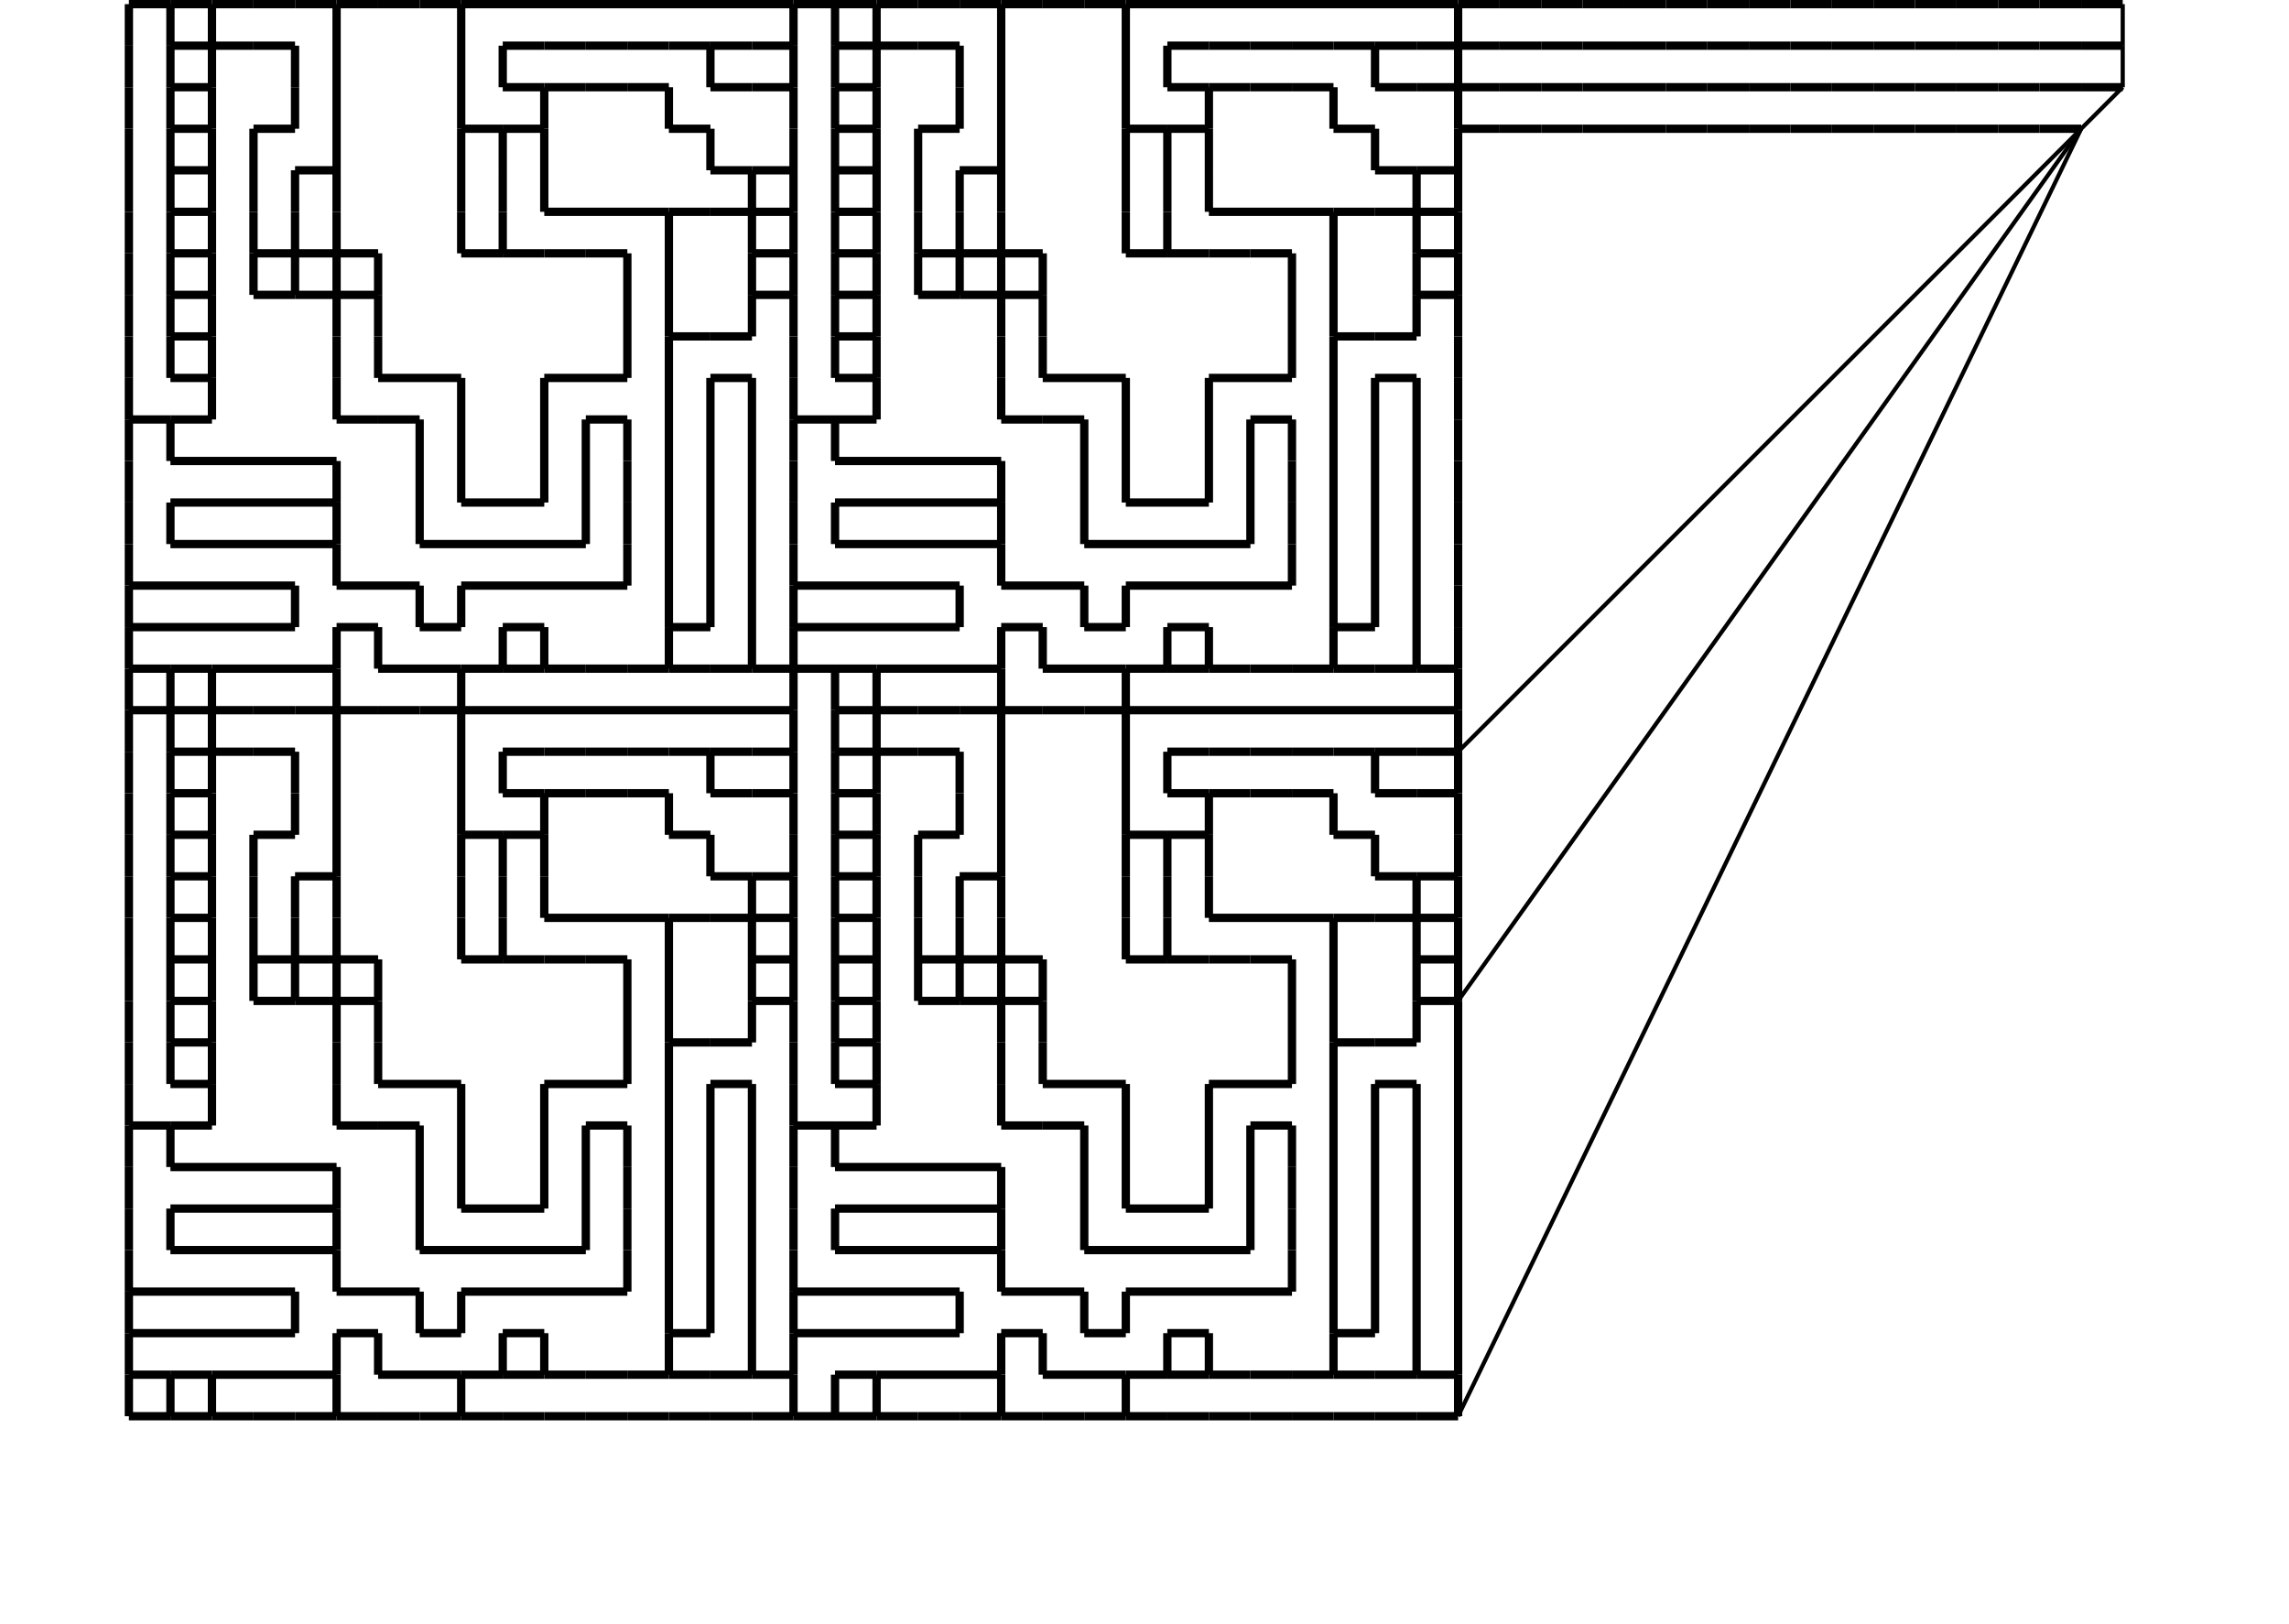 <?xml version="1.0" encoding="UTF-8" standalone="no"?>
<!-- Created by diasvg.py -->
<svg width="48.200cm" height="34.200cm" viewBox="0.900 4.900 49.100 39.100"
 xmlns="http://www.w3.org/2000/svg"
 xmlns:xlink="http://www.w3.org/1999/xlink">
<line x1="1.000" y1="5.000" x2="2.000" y2="5.000" stroke="#000000" stroke-width="0.200" />
<line x1="1.000" y1="6.000" x2="1.000" y2="5.000" stroke="#000000" stroke-width="0.200" />
<line x1="1.000" y1="7.000" x2="1.000" y2="6.000" stroke="#000000" stroke-width="0.200" />
<line x1="1.000" y1="8.000" x2="1.000" y2="7.000" stroke="#000000" stroke-width="0.200" />
<line x1="1.000" y1="9.000" x2="1.000" y2="8.000" stroke="#000000" stroke-width="0.200" />
<line x1="1.000" y1="10.000" x2="1.000" y2="9.000" stroke="#000000" stroke-width="0.200" />
<line x1="1.000" y1="11.000" x2="1.000" y2="10.000" stroke="#000000" stroke-width="0.200" />
<line x1="1.000" y1="12.000" x2="1.000" y2="11.000" stroke="#000000" stroke-width="0.200" />
<line x1="1.000" y1="13.000" x2="1.000" y2="12.000" stroke="#000000" stroke-width="0.200" />
<line x1="1.000" y1="14.000" x2="1.000" y2="13.000" stroke="#000000" stroke-width="0.200" />
<line x1="1.000" y1="15.000" x2="1.000" y2="14.000" stroke="#000000" stroke-width="0.200" />
<line x1="1.000" y1="15.000" x2="2.000" y2="15.000" stroke="#000000" stroke-width="0.200" />
<line x1="1.000" y1="16.000" x2="1.000" y2="15.000" stroke="#000000" stroke-width="0.200" />
<line x1="1.000" y1="17.000" x2="1.000" y2="16.000" stroke="#000000" stroke-width="0.200" />
<line x1="1.000" y1="18.000" x2="1.000" y2="17.000" stroke="#000000" stroke-width="0.200" />
<line x1="1.000" y1="19.000" x2="1.000" y2="18.000" stroke="#000000" stroke-width="0.200" />
<line x1="1.000" y1="19.000" x2="5.000" y2="19.000" stroke="#000000" stroke-width="0.200" />
<line x1="1.000" y1="20.000" x2="1.000" y2="19.000" stroke="#000000" stroke-width="0.200" />
<line x1="1.000" y1="20.000" x2="5.000" y2="20.000" stroke="#000000" stroke-width="0.200" />
<line x1="1.000" y1="21.000" x2="1.000" y2="20.000" stroke="#000000" stroke-width="0.200" />
<line x1="2.000" y1="5.000" x2="3.000" y2="5.000" stroke="#000000" stroke-width="0.200" />
<line x1="2.000" y1="6.000" x2="2.000" y2="5.000" stroke="#000000" stroke-width="0.200" />
<line x1="2.000" y1="6.000" x2="3.000" y2="6.000" stroke="#000000" stroke-width="0.200" />
<line x1="2.000" y1="7.000" x2="2.000" y2="6.000" stroke="#000000" stroke-width="0.200" />
<line x1="2.000" y1="7.000" x2="3.000" y2="7.000" stroke="#000000" stroke-width="0.200" />
<line x1="2.000" y1="8.000" x2="2.000" y2="7.000" stroke="#000000" stroke-width="0.200" />
<line x1="2.000" y1="8.000" x2="3.000" y2="8.000" stroke="#000000" stroke-width="0.200" />
<line x1="2.000" y1="9.000" x2="2.000" y2="8.000" stroke="#000000" stroke-width="0.200" />
<line x1="2.000" y1="9.000" x2="3.000" y2="9.000" stroke="#000000" stroke-width="0.200" />
<line x1="2.000" y1="10.000" x2="2.000" y2="9.000" stroke="#000000" stroke-width="0.200" />
<line x1="2.000" y1="10.000" x2="3.000" y2="10.000" stroke="#000000" stroke-width="0.200" />
<line x1="2.000" y1="11.000" x2="2.000" y2="10.000" stroke="#000000" stroke-width="0.200" />
<line x1="2.000" y1="11.000" x2="3.000" y2="11.000" stroke="#000000" stroke-width="0.200" />
<line x1="2.000" y1="12.000" x2="2.000" y2="11.000" stroke="#000000" stroke-width="0.200" />
<line x1="2.000" y1="12.000" x2="3.000" y2="12.000" stroke="#000000" stroke-width="0.200" />
<line x1="2.000" y1="13.000" x2="2.000" y2="12.000" stroke="#000000" stroke-width="0.200" />
<line x1="2.000" y1="13.000" x2="3.000" y2="13.000" stroke="#000000" stroke-width="0.200" />
<line x1="2.000" y1="14.000" x2="2.000" y2="13.000" stroke="#000000" stroke-width="0.200" />
<line x1="2.000" y1="14.000" x2="3.000" y2="14.000" stroke="#000000" stroke-width="0.200" />
<line x1="2.000" y1="15.000" x2="3.000" y2="15.000" stroke="#000000" stroke-width="0.200" />
<line x1="2.000" y1="16.000" x2="2.000" y2="15.000" stroke="#000000" stroke-width="0.200" />
<line x1="2.000" y1="16.000" x2="6.000" y2="16.000" stroke="#000000" stroke-width="0.200" />
<line x1="2.000" y1="17.000" x2="6.000" y2="17.000" stroke="#000000" stroke-width="0.200" />
<line x1="2.000" y1="18.000" x2="2.000" y2="17.000" stroke="#000000" stroke-width="0.200" />
<line x1="3.000" y1="5.000" x2="4.000" y2="5.000" stroke="#000000" stroke-width="0.200" />
<line x1="3.000" y1="6.000" x2="3.000" y2="5.000" stroke="#000000" stroke-width="0.200" />
<line x1="3.000" y1="6.000" x2="4.000" y2="6.000" stroke="#000000" stroke-width="0.200" />
<line x1="3.000" y1="7.000" x2="3.000" y2="6.000" stroke="#000000" stroke-width="0.200" />
<line x1="3.000" y1="8.000" x2="3.000" y2="7.000" stroke="#000000" stroke-width="0.200" />
<line x1="3.000" y1="9.000" x2="3.000" y2="8.000" stroke="#000000" stroke-width="0.200" />
<line x1="3.000" y1="10.000" x2="3.000" y2="9.000" stroke="#000000" stroke-width="0.200" />
<line x1="3.000" y1="11.000" x2="3.000" y2="10.000" stroke="#000000" stroke-width="0.200" />
<line x1="3.000" y1="12.000" x2="3.000" y2="11.000" stroke="#000000" stroke-width="0.200" />
<line x1="3.000" y1="13.000" x2="3.000" y2="12.000" stroke="#000000" stroke-width="0.200" />
<line x1="3.000" y1="14.000" x2="3.000" y2="13.000" stroke="#000000" stroke-width="0.200" />
<line x1="3.000" y1="15.000" x2="3.000" y2="14.000" stroke="#000000" stroke-width="0.200" />
<line x1="4.000" y1="5.000" x2="5.000" y2="5.000" stroke="#000000" stroke-width="0.200" />
<line x1="4.000" y1="6.000" x2="5.000" y2="6.000" stroke="#000000" stroke-width="0.200" />
<line x1="4.000" y1="8.000" x2="5.000" y2="8.000" stroke="#000000" stroke-width="0.200" />
<line x1="4.000" y1="9.000" x2="4.000" y2="8.000" stroke="#000000" stroke-width="0.200" />
<line x1="4.000" y1="10.000" x2="4.000" y2="9.000" stroke="#000000" stroke-width="0.200" />
<line x1="4.000" y1="11.000" x2="4.000" y2="10.000" stroke="#000000" stroke-width="0.200" />
<line x1="4.000" y1="11.000" x2="5.000" y2="11.000" stroke="#000000" stroke-width="0.200" />
<line x1="4.000" y1="12.000" x2="4.000" y2="11.000" stroke="#000000" stroke-width="0.200" />
<line x1="4.000" y1="12.000" x2="5.000" y2="12.000" stroke="#000000" stroke-width="0.200" />
<line x1="5.000" y1="5.000" x2="6.000" y2="5.000" stroke="#000000" stroke-width="0.200" />
<line x1="5.000" y1="7.000" x2="5.000" y2="6.000" stroke="#000000" stroke-width="0.200" />
<line x1="5.000" y1="8.000" x2="5.000" y2="7.000" stroke="#000000" stroke-width="0.200" />
<line x1="5.000" y1="9.000" x2="6.000" y2="9.000" stroke="#000000" stroke-width="0.200" />
<line x1="5.000" y1="10.000" x2="5.000" y2="9.000" stroke="#000000" stroke-width="0.200" />
<line x1="5.000" y1="11.000" x2="5.000" y2="10.000" stroke="#000000" stroke-width="0.200" />
<line x1="5.000" y1="11.000" x2="6.000" y2="11.000" stroke="#000000" stroke-width="0.200" />
<line x1="5.000" y1="12.000" x2="5.000" y2="11.000" stroke="#000000" stroke-width="0.200" />
<line x1="5.000" y1="12.000" x2="6.000" y2="12.000" stroke="#000000" stroke-width="0.200" />
<line x1="2.000" y1="18.000" x2="6.000" y2="18.000" stroke="#000000" stroke-width="0.200" />
<line x1="5.000" y1="20.000" x2="5.000" y2="19.000" stroke="#000000" stroke-width="0.200" />
<line x1="6.000" y1="5.000" x2="7.000" y2="5.000" stroke="#000000" stroke-width="0.200" />
<line x1="6.000" y1="9.000" x2="6.000" y2="5.000" stroke="#000000" stroke-width="0.200" />
<line x1="6.000" y1="10.000" x2="6.000" y2="9.000" stroke="#000000" stroke-width="0.200" />
<line x1="6.000" y1="11.000" x2="6.000" y2="10.000" stroke="#000000" stroke-width="0.200" />
<line x1="6.000" y1="11.000" x2="7.000" y2="11.000" stroke="#000000" stroke-width="0.200" />
<line x1="6.000" y1="12.000" x2="6.000" y2="11.000" stroke="#000000" stroke-width="0.200" />
<line x1="6.000" y1="12.000" x2="7.000" y2="12.000" stroke="#000000" stroke-width="0.200" />
<line x1="6.000" y1="13.000" x2="6.000" y2="12.000" stroke="#000000" stroke-width="0.200" />
<line x1="6.000" y1="14.000" x2="6.000" y2="13.000" stroke="#000000" stroke-width="0.200" />
<line x1="6.000" y1="15.000" x2="6.000" y2="14.000" stroke="#000000" stroke-width="0.200" />
<line x1="6.000" y1="15.000" x2="7.000" y2="15.000" stroke="#000000" stroke-width="0.200" />
<line x1="6.000" y1="17.000" x2="6.000" y2="16.000" stroke="#000000" stroke-width="0.200" />
<line x1="6.000" y1="18.000" x2="6.000" y2="17.000" stroke="#000000" stroke-width="0.200" />
<line x1="6.000" y1="19.000" x2="6.000" y2="18.000" stroke="#000000" stroke-width="0.200" />
<line x1="6.000" y1="20.000" x2="7.000" y2="20.000" stroke="#000000" stroke-width="0.200" />
<line x1="6.000" y1="21.000" x2="6.000" y2="20.000" stroke="#000000" stroke-width="0.200" />
<line x1="7.000" y1="5.000" x2="8.000" y2="5.000" stroke="#000000" stroke-width="0.200" />
<line x1="7.000" y1="12.000" x2="7.000" y2="11.000" stroke="#000000" stroke-width="0.200" />
<line x1="7.000" y1="13.000" x2="7.000" y2="12.000" stroke="#000000" stroke-width="0.200" />
<line x1="7.000" y1="14.000" x2="7.000" y2="13.000" stroke="#000000" stroke-width="0.200" />
<line x1="7.000" y1="15.000" x2="8.000" y2="15.000" stroke="#000000" stroke-width="0.200" />
<line x1="6.000" y1="19.000" x2="8.000" y2="19.000" stroke="#000000" stroke-width="0.200" />
<line x1="7.000" y1="21.000" x2="7.000" y2="20.000" stroke="#000000" stroke-width="0.200" />
<line x1="8.000" y1="5.000" x2="9.000" y2="5.000" stroke="#000000" stroke-width="0.200" />
<line x1="8.000" y1="18.000" x2="8.000" y2="15.000" stroke="#000000" stroke-width="0.200" />
<line x1="8.000" y1="18.000" x2="12.000" y2="18.000" stroke="#000000" stroke-width="0.200" />
<line x1="8.000" y1="20.000" x2="8.000" y2="19.000" stroke="#000000" stroke-width="0.200" />
<line x1="8.000" y1="20.000" x2="9.000" y2="20.000" stroke="#000000" stroke-width="0.200" />
<line x1="9.000" y1="8.000" x2="9.000" y2="5.000" stroke="#000000" stroke-width="0.200" />
<line x1="9.000" y1="8.000" x2="10.000" y2="8.000" stroke="#000000" stroke-width="0.200" />
<line x1="9.000" y1="9.000" x2="9.000" y2="8.000" stroke="#000000" stroke-width="0.200" />
<line x1="9.000" y1="10.000" x2="9.000" y2="9.000" stroke="#000000" stroke-width="0.200" />
<line x1="9.000" y1="11.000" x2="9.000" y2="10.000" stroke="#000000" stroke-width="0.200" />
<line x1="9.000" y1="11.000" x2="10.000" y2="11.000" stroke="#000000" stroke-width="0.200" />
<line x1="9.000" y1="17.000" x2="9.000" y2="14.000" stroke="#000000" stroke-width="0.200" />
<line x1="9.000" y1="17.000" x2="11.000" y2="17.000" stroke="#000000" stroke-width="0.200" />
<line x1="9.000" y1="19.000" x2="13.000" y2="19.000" stroke="#000000" stroke-width="0.200" />
<line x1="9.000" y1="20.000" x2="9.000" y2="19.000" stroke="#000000" stroke-width="0.200" />
<line x1="10.000" y1="6.000" x2="11.000" y2="6.000" stroke="#000000" stroke-width="0.200" />
<line x1="10.000" y1="7.000" x2="10.000" y2="6.000" stroke="#000000" stroke-width="0.200" />
<line x1="10.000" y1="7.000" x2="11.000" y2="7.000" stroke="#000000" stroke-width="0.200" />
<line x1="10.000" y1="8.000" x2="11.000" y2="8.000" stroke="#000000" stroke-width="0.200" />
<line x1="10.000" y1="9.000" x2="10.000" y2="8.000" stroke="#000000" stroke-width="0.200" />
<line x1="10.000" y1="10.000" x2="10.000" y2="9.000" stroke="#000000" stroke-width="0.200" />
<line x1="10.000" y1="11.000" x2="10.000" y2="10.000" stroke="#000000" stroke-width="0.200" />
<line x1="10.000" y1="11.000" x2="11.000" y2="11.000" stroke="#000000" stroke-width="0.200" />
<line x1="11.000" y1="6.000" x2="12.000" y2="6.000" stroke="#000000" stroke-width="0.200" />
<line x1="11.000" y1="7.000" x2="12.000" y2="7.000" stroke="#000000" stroke-width="0.200" />
<line x1="11.000" y1="8.000" x2="11.000" y2="7.000" stroke="#000000" stroke-width="0.200" />
<line x1="11.000" y1="9.000" x2="11.000" y2="8.000" stroke="#000000" stroke-width="0.200" />
<line x1="11.000" y1="10.000" x2="11.000" y2="9.000" stroke="#000000" stroke-width="0.200" />
<line x1="11.000" y1="10.000" x2="14.000" y2="10.000" stroke="#000000" stroke-width="0.200" />
<line x1="11.000" y1="11.000" x2="12.000" y2="11.000" stroke="#000000" stroke-width="0.200" />
<line x1="11.000" y1="17.000" x2="11.000" y2="14.000" stroke="#000000" stroke-width="0.200" />
<line x1="11.000" y1="21.000" x2="11.000" y2="20.000" stroke="#000000" stroke-width="0.200" />
<line x1="12.000" y1="6.000" x2="13.000" y2="6.000" stroke="#000000" stroke-width="0.200" />
<line x1="12.000" y1="7.000" x2="13.000" y2="7.000" stroke="#000000" stroke-width="0.200" />
<line x1="12.000" y1="11.000" x2="13.000" y2="11.000" stroke="#000000" stroke-width="0.200" />
<line x1="11.000" y1="14.000" x2="13.000" y2="14.000" stroke="#000000" stroke-width="0.200" />
<line x1="12.000" y1="15.000" x2="13.000" y2="15.000" stroke="#000000" stroke-width="0.200" />
<line x1="12.000" y1="18.000" x2="12.000" y2="15.000" stroke="#000000" stroke-width="0.200" />
<line x1="13.000" y1="6.000" x2="14.000" y2="6.000" stroke="#000000" stroke-width="0.200" />
<line x1="13.000" y1="7.000" x2="14.000" y2="7.000" stroke="#000000" stroke-width="0.200" />
<line x1="13.000" y1="14.000" x2="13.000" y2="11.000" stroke="#000000" stroke-width="0.200" />
<line x1="13.000" y1="16.000" x2="13.000" y2="15.000" stroke="#000000" stroke-width="0.200" />
<line x1="13.000" y1="17.000" x2="13.000" y2="16.000" stroke="#000000" stroke-width="0.200" />
<line x1="13.000" y1="18.000" x2="13.000" y2="17.000" stroke="#000000" stroke-width="0.200" />
<line x1="13.000" y1="19.000" x2="13.000" y2="18.000" stroke="#000000" stroke-width="0.200" />
<line x1="14.000" y1="6.000" x2="15.000" y2="6.000" stroke="#000000" stroke-width="0.200" />
<line x1="14.000" y1="8.000" x2="14.000" y2="7.000" stroke="#000000" stroke-width="0.200" />
<line x1="14.000" y1="8.000" x2="15.000" y2="8.000" stroke="#000000" stroke-width="0.200" />
<line x1="14.000" y1="10.000" x2="15.000" y2="10.000" stroke="#000000" stroke-width="0.200" />
<line x1="14.000" y1="13.000" x2="14.000" y2="10.000" stroke="#000000" stroke-width="0.200" />
<line x1="14.000" y1="13.000" x2="15.000" y2="13.000" stroke="#000000" stroke-width="0.200" />
<line x1="14.000" y1="20.000" x2="14.000" y2="13.000" stroke="#000000" stroke-width="0.200" />
<line x1="14.000" y1="20.000" x2="15.000" y2="20.000" stroke="#000000" stroke-width="0.200" />
<line x1="14.000" y1="21.000" x2="14.000" y2="20.000" stroke="#000000" stroke-width="0.200" />
<line x1="15.000" y1="6.000" x2="16.000" y2="6.000" stroke="#000000" stroke-width="0.200" />
<line x1="15.000" y1="7.000" x2="15.000" y2="6.000" stroke="#000000" stroke-width="0.200" />
<line x1="15.000" y1="7.000" x2="16.000" y2="7.000" stroke="#000000" stroke-width="0.200" />
<line x1="15.000" y1="9.000" x2="15.000" y2="8.000" stroke="#000000" stroke-width="0.200" />
<line x1="15.000" y1="9.000" x2="16.000" y2="9.000" stroke="#000000" stroke-width="0.200" />
<line x1="15.000" y1="10.000" x2="16.000" y2="10.000" stroke="#000000" stroke-width="0.200" />
<line x1="15.000" y1="13.000" x2="16.000" y2="13.000" stroke="#000000" stroke-width="0.200" />
<line x1="15.000" y1="14.000" x2="16.000" y2="14.000" stroke="#000000" stroke-width="0.200" />
<line x1="15.000" y1="20.000" x2="15.000" y2="14.000" stroke="#000000" stroke-width="0.200" />
<line x1="9.000" y1="5.000" x2="17.000" y2="5.000" stroke="#000000" stroke-width="0.200" />
<line x1="16.000" y1="6.000" x2="17.000" y2="6.000" stroke="#000000" stroke-width="0.200" />
<line x1="16.000" y1="7.000" x2="17.000" y2="7.000" stroke="#000000" stroke-width="0.200" />
<line x1="16.000" y1="9.000" x2="17.000" y2="9.000" stroke="#000000" stroke-width="0.200" />
<line x1="16.000" y1="10.000" x2="16.000" y2="9.000" stroke="#000000" stroke-width="0.200" />
<line x1="16.000" y1="10.000" x2="17.000" y2="10.000" stroke="#000000" stroke-width="0.200" />
<line x1="16.000" y1="11.000" x2="16.000" y2="10.000" stroke="#000000" stroke-width="0.200" />
<line x1="16.000" y1="11.000" x2="17.000" y2="11.000" stroke="#000000" stroke-width="0.200" />
<line x1="16.000" y1="12.000" x2="16.000" y2="11.000" stroke="#000000" stroke-width="0.200" />
<line x1="16.000" y1="12.000" x2="17.000" y2="12.000" stroke="#000000" stroke-width="0.200" />
<line x1="16.000" y1="13.000" x2="16.000" y2="12.000" stroke="#000000" stroke-width="0.200" />
<line x1="16.000" y1="21.000" x2="16.000" y2="14.000" stroke="#000000" stroke-width="0.200" />
<line x1="33.000" y1="6.000" x2="33.000" y2="5.000" stroke="#000000" stroke-width="0.200" />
<line x1="33.000" y1="7.000" x2="33.000" y2="6.000" stroke="#000000" stroke-width="0.200" />
<line x1="33.000" y1="8.000" x2="33.000" y2="7.000" stroke="#000000" stroke-width="0.200" />
<line x1="33.000" y1="9.000" x2="33.000" y2="8.000" stroke="#000000" stroke-width="0.200" />
<line x1="33.000" y1="10.000" x2="33.000" y2="9.000" stroke="#000000" stroke-width="0.200" />
<line x1="33.000" y1="11.000" x2="33.000" y2="10.000" stroke="#000000" stroke-width="0.200" />
<line x1="33.000" y1="12.000" x2="33.000" y2="11.000" stroke="#000000" stroke-width="0.200" />
<line x1="33.000" y1="13.000" x2="33.000" y2="12.000" stroke="#000000" stroke-width="0.200" />
<line x1="33.000" y1="14.000" x2="33.000" y2="13.000" stroke="#000000" stroke-width="0.200" />
<line x1="33.000" y1="15.000" x2="33.000" y2="14.000" stroke="#000000" stroke-width="0.200" />
<line x1="33.000" y1="16.000" x2="33.000" y2="15.000" stroke="#000000" stroke-width="0.200" />
<line x1="33.000" y1="17.000" x2="33.000" y2="16.000" stroke="#000000" stroke-width="0.200" />
<line x1="33.000" y1="18.000" x2="33.000" y2="17.000" stroke="#000000" stroke-width="0.200" />
<line x1="33.000" y1="19.000" x2="33.000" y2="18.000" stroke="#000000" stroke-width="0.200" />
<line x1="33.000" y1="20.000" x2="33.000" y2="19.000" stroke="#000000" stroke-width="0.200" />
<line x1="33.000" y1="21.000" x2="33.000" y2="20.000" stroke="#000000" stroke-width="0.200" />
<line x1="10.000" y1="20.000" x2="11.000" y2="20.000" stroke="#000000" stroke-width="0.200" />
<line x1="10.000" y1="21.000" x2="10.000" y2="20.000" stroke="#000000" stroke-width="0.200" />
<line x1="1.000" y1="21.000" x2="2.000" y2="21.000" stroke="#000000" stroke-width="0.200" />
<line x1="1.000" y1="22.000" x2="1.000" y2="21.000" stroke="#000000" stroke-width="0.200" />
<line x1="2.000" y1="21.000" x2="3.000" y2="21.000" stroke="#000000" stroke-width="0.200" />
<line x1="2.000" y1="22.000" x2="2.000" y2="21.000" stroke="#000000" stroke-width="0.200" />
<line x1="3.000" y1="21.000" x2="6.000" y2="21.000" stroke="#000000" stroke-width="0.200" />
<line x1="3.000" y1="22.000" x2="3.000" y2="21.000" stroke="#000000" stroke-width="0.200" />
<line x1="6.000" y1="22.000" x2="6.000" y2="21.000" stroke="#000000" stroke-width="0.200" />
<line x1="7.000" y1="21.000" x2="9.000" y2="21.000" stroke="#000000" stroke-width="0.200" />
<line x1="9.000" y1="21.000" x2="10.000" y2="21.000" stroke="#000000" stroke-width="0.200" />
<line x1="9.000" y1="22.000" x2="9.000" y2="21.000" stroke="#000000" stroke-width="0.200" />
<line x1="10.000" y1="21.000" x2="11.000" y2="21.000" stroke="#000000" stroke-width="0.200" />
<line x1="11.000" y1="21.000" x2="12.000" y2="21.000" stroke="#000000" stroke-width="0.200" />
<line x1="12.000" y1="21.000" x2="13.000" y2="21.000" stroke="#000000" stroke-width="0.200" />
<line x1="13.000" y1="21.000" x2="14.000" y2="21.000" stroke="#000000" stroke-width="0.200" />
<line x1="14.000" y1="21.000" x2="15.000" y2="21.000" stroke="#000000" stroke-width="0.200" />
<line x1="15.000" y1="21.000" x2="16.000" y2="21.000" stroke="#000000" stroke-width="0.200" />
<line x1="16.000" y1="21.000" x2="17.000" y2="21.000" stroke="#000000" stroke-width="0.200" />
<line x1="33.000" y1="22.000" x2="33.000" y2="21.000" stroke="#000000" stroke-width="0.200" />
<line x1="33.000" y1="23.000" x2="33.000" y2="22.000" stroke="#000000" stroke-width="0.200" />
<line x1="33.000" y1="24.000" x2="33.000" y2="23.000" stroke="#000000" stroke-width="0.200" />
<line x1="33.000" y1="25.000" x2="33.000" y2="24.000" stroke="#000000" stroke-width="0.200" />
<line x1="33.000" y1="26.000" x2="33.000" y2="25.000" stroke="#000000" stroke-width="0.200" />
<line x1="33.000" y1="27.000" x2="33.000" y2="26.000" stroke="#000000" stroke-width="0.200" />
<line x1="33.000" y1="28.000" x2="33.000" y2="27.000" stroke="#000000" stroke-width="0.200" />
<line x1="33.000" y1="29.000" x2="33.000" y2="28.000" stroke="#000000" stroke-width="0.200" />
<line x1="33.000" y1="38.000" x2="33.000" y2="29.000" stroke="#000000" stroke-width="0.200" />
<line x1="1.000" y1="39.000" x2="2.000" y2="39.000" stroke="#000000" stroke-width="0.200" />
<line x1="2.000" y1="39.000" x2="3.000" y2="39.000" stroke="#000000" stroke-width="0.200" />
<line x1="3.000" y1="39.000" x2="4.000" y2="39.000" stroke="#000000" stroke-width="0.200" />
<line x1="4.000" y1="39.000" x2="5.000" y2="39.000" stroke="#000000" stroke-width="0.200" />
<line x1="5.000" y1="39.000" x2="6.000" y2="39.000" stroke="#000000" stroke-width="0.200" />
<line x1="6.000" y1="39.000" x2="7.000" y2="39.000" stroke="#000000" stroke-width="0.200" />
<line x1="7.000" y1="39.000" x2="8.000" y2="39.000" stroke="#000000" stroke-width="0.200" />
<line x1="8.000" y1="39.000" x2="9.000" y2="39.000" stroke="#000000" stroke-width="0.200" />
<line x1="9.000" y1="39.000" x2="10.000" y2="39.000" stroke="#000000" stroke-width="0.200" />
<line x1="10.000" y1="39.000" x2="11.000" y2="39.000" stroke="#000000" stroke-width="0.200" />
<line x1="11.000" y1="39.000" x2="12.000" y2="39.000" stroke="#000000" stroke-width="0.200" />
<line x1="12.000" y1="39.000" x2="13.000" y2="39.000" stroke="#000000" stroke-width="0.200" />
<line x1="13.000" y1="39.000" x2="14.000" y2="39.000" stroke="#000000" stroke-width="0.200" />
<line x1="14.000" y1="39.000" x2="15.000" y2="39.000" stroke="#000000" stroke-width="0.200" />
<line x1="15.000" y1="39.000" x2="16.000" y2="39.000" stroke="#000000" stroke-width="0.200" />
<line x1="16.000" y1="39.000" x2="17.000" y2="39.000" stroke="#000000" stroke-width="0.200" />
<line x1="17.000" y1="39.000" x2="18.000" y2="39.000" stroke="#000000" stroke-width="0.200" />
<line x1="18.000" y1="39.000" x2="19.000" y2="39.000" stroke="#000000" stroke-width="0.200" />
<line x1="19.000" y1="39.000" x2="20.000" y2="39.000" stroke="#000000" stroke-width="0.200" />
<line x1="20.000" y1="39.000" x2="21.000" y2="39.000" stroke="#000000" stroke-width="0.200" />
<line x1="21.000" y1="39.000" x2="22.000" y2="39.000" stroke="#000000" stroke-width="0.200" />
<line x1="22.000" y1="39.000" x2="23.000" y2="39.000" stroke="#000000" stroke-width="0.200" />
<line x1="23.000" y1="39.000" x2="24.000" y2="39.000" stroke="#000000" stroke-width="0.200" />
<line x1="24.000" y1="39.000" x2="25.000" y2="39.000" stroke="#000000" stroke-width="0.200" />
<line x1="25.000" y1="39.000" x2="26.000" y2="39.000" stroke="#000000" stroke-width="0.200" />
<line x1="26.000" y1="39.000" x2="27.000" y2="39.000" stroke="#000000" stroke-width="0.200" />
<line x1="27.000" y1="39.000" x2="28.000" y2="39.000" stroke="#000000" stroke-width="0.200" />
<line x1="28.000" y1="39.000" x2="29.000" y2="39.000" stroke="#000000" stroke-width="0.200" />
<line x1="29.000" y1="39.000" x2="30.000" y2="39.000" stroke="#000000" stroke-width="0.200" />
<line x1="30.000" y1="39.000" x2="31.000" y2="39.000" stroke="#000000" stroke-width="0.200" />
<line x1="31.000" y1="39.000" x2="32.000" y2="39.000" stroke="#000000" stroke-width="0.200" />
<line x1="32.000" y1="39.000" x2="33.000" y2="39.000" stroke="#000000" stroke-width="0.200" />
<line x1="17.000" y1="5.000" x2="18.000" y2="5.000" stroke="#000000" stroke-width="0.200" />
<line x1="17.000" y1="6.000" x2="17.000" y2="5.000" stroke="#000000" stroke-width="0.200" />
<line x1="17.000" y1="7.000" x2="17.000" y2="6.000" stroke="#000000" stroke-width="0.200" />
<line x1="17.000" y1="8.000" x2="17.000" y2="7.000" stroke="#000000" stroke-width="0.200" />
<line x1="17.000" y1="9.000" x2="17.000" y2="8.000" stroke="#000000" stroke-width="0.200" />
<line x1="17.000" y1="10.000" x2="17.000" y2="9.000" stroke="#000000" stroke-width="0.200" />
<line x1="17.000" y1="11.000" x2="17.000" y2="10.000" stroke="#000000" stroke-width="0.200" />
<line x1="17.000" y1="12.000" x2="17.000" y2="11.000" stroke="#000000" stroke-width="0.200" />
<line x1="17.000" y1="13.000" x2="17.000" y2="12.000" stroke="#000000" stroke-width="0.200" />
<line x1="17.000" y1="14.000" x2="17.000" y2="13.000" stroke="#000000" stroke-width="0.200" />
<line x1="17.000" y1="15.000" x2="17.000" y2="14.000" stroke="#000000" stroke-width="0.200" />
<line x1="17.000" y1="15.000" x2="18.000" y2="15.000" stroke="#000000" stroke-width="0.200" />
<line x1="17.000" y1="16.000" x2="17.000" y2="15.000" stroke="#000000" stroke-width="0.200" />
<line x1="17.000" y1="17.000" x2="17.000" y2="16.000" stroke="#000000" stroke-width="0.200" />
<line x1="17.000" y1="18.000" x2="17.000" y2="17.000" stroke="#000000" stroke-width="0.200" />
<line x1="17.000" y1="19.000" x2="17.000" y2="18.000" stroke="#000000" stroke-width="0.200" />
<line x1="17.000" y1="19.000" x2="21.000" y2="19.000" stroke="#000000" stroke-width="0.200" />
<line x1="17.000" y1="20.000" x2="17.000" y2="19.000" stroke="#000000" stroke-width="0.200" />
<line x1="17.000" y1="20.000" x2="21.000" y2="20.000" stroke="#000000" stroke-width="0.200" />
<line x1="17.000" y1="21.000" x2="17.000" y2="20.000" stroke="#000000" stroke-width="0.200" />
<line x1="18.000" y1="5.000" x2="19.000" y2="5.000" stroke="#000000" stroke-width="0.200" />
<line x1="18.000" y1="6.000" x2="18.000" y2="5.000" stroke="#000000" stroke-width="0.200" />
<line x1="18.000" y1="6.000" x2="19.000" y2="6.000" stroke="#000000" stroke-width="0.200" />
<line x1="18.000" y1="7.000" x2="18.000" y2="6.000" stroke="#000000" stroke-width="0.200" />
<line x1="18.000" y1="7.000" x2="19.000" y2="7.000" stroke="#000000" stroke-width="0.200" />
<line x1="18.000" y1="8.000" x2="18.000" y2="7.000" stroke="#000000" stroke-width="0.200" />
<line x1="18.000" y1="8.000" x2="19.000" y2="8.000" stroke="#000000" stroke-width="0.200" />
<line x1="18.000" y1="9.000" x2="18.000" y2="8.000" stroke="#000000" stroke-width="0.200" />
<line x1="18.000" y1="9.000" x2="19.000" y2="9.000" stroke="#000000" stroke-width="0.200" />
<line x1="18.000" y1="10.000" x2="18.000" y2="9.000" stroke="#000000" stroke-width="0.200" />
<line x1="18.000" y1="10.000" x2="19.000" y2="10.000" stroke="#000000" stroke-width="0.200" />
<line x1="18.000" y1="11.000" x2="18.000" y2="10.000" stroke="#000000" stroke-width="0.200" />
<line x1="18.000" y1="11.000" x2="19.000" y2="11.000" stroke="#000000" stroke-width="0.200" />
<line x1="18.000" y1="12.000" x2="18.000" y2="11.000" stroke="#000000" stroke-width="0.200" />
<line x1="18.000" y1="12.000" x2="19.000" y2="12.000" stroke="#000000" stroke-width="0.200" />
<line x1="18.000" y1="13.000" x2="18.000" y2="12.000" stroke="#000000" stroke-width="0.200" />
<line x1="18.000" y1="13.000" x2="19.000" y2="13.000" stroke="#000000" stroke-width="0.200" />
<line x1="18.000" y1="14.000" x2="18.000" y2="13.000" stroke="#000000" stroke-width="0.200" />
<line x1="18.000" y1="14.000" x2="19.000" y2="14.000" stroke="#000000" stroke-width="0.200" />
<line x1="18.000" y1="15.000" x2="19.000" y2="15.000" stroke="#000000" stroke-width="0.200" />
<line x1="18.000" y1="16.000" x2="18.000" y2="15.000" stroke="#000000" stroke-width="0.200" />
<line x1="18.000" y1="16.000" x2="22.000" y2="16.000" stroke="#000000" stroke-width="0.200" />
<line x1="18.000" y1="17.000" x2="22.000" y2="17.000" stroke="#000000" stroke-width="0.200" />
<line x1="18.000" y1="18.000" x2="18.000" y2="17.000" stroke="#000000" stroke-width="0.200" />
<line x1="19.000" y1="5.000" x2="20.000" y2="5.000" stroke="#000000" stroke-width="0.200" />
<line x1="19.000" y1="6.000" x2="19.000" y2="5.000" stroke="#000000" stroke-width="0.200" />
<line x1="19.000" y1="6.000" x2="20.000" y2="6.000" stroke="#000000" stroke-width="0.200" />
<line x1="19.000" y1="7.000" x2="19.000" y2="6.000" stroke="#000000" stroke-width="0.200" />
<line x1="19.000" y1="8.000" x2="19.000" y2="7.000" stroke="#000000" stroke-width="0.200" />
<line x1="19.000" y1="9.000" x2="19.000" y2="8.000" stroke="#000000" stroke-width="0.200" />
<line x1="19.000" y1="10.000" x2="19.000" y2="9.000" stroke="#000000" stroke-width="0.200" />
<line x1="19.000" y1="11.000" x2="19.000" y2="10.000" stroke="#000000" stroke-width="0.200" />
<line x1="19.000" y1="12.000" x2="19.000" y2="11.000" stroke="#000000" stroke-width="0.200" />
<line x1="19.000" y1="13.000" x2="19.000" y2="12.000" stroke="#000000" stroke-width="0.200" />
<line x1="19.000" y1="14.000" x2="19.000" y2="13.000" stroke="#000000" stroke-width="0.200" />
<line x1="19.000" y1="15.000" x2="19.000" y2="14.000" stroke="#000000" stroke-width="0.200" />
<line x1="20.000" y1="5.000" x2="21.000" y2="5.000" stroke="#000000" stroke-width="0.200" />
<line x1="20.000" y1="6.000" x2="21.000" y2="6.000" stroke="#000000" stroke-width="0.200" />
<line x1="20.000" y1="8.000" x2="21.000" y2="8.000" stroke="#000000" stroke-width="0.200" />
<line x1="20.000" y1="9.000" x2="20.000" y2="8.000" stroke="#000000" stroke-width="0.200" />
<line x1="20.000" y1="10.000" x2="20.000" y2="9.000" stroke="#000000" stroke-width="0.200" />
<line x1="20.000" y1="11.000" x2="20.000" y2="10.000" stroke="#000000" stroke-width="0.200" />
<line x1="20.000" y1="11.000" x2="21.000" y2="11.000" stroke="#000000" stroke-width="0.200" />
<line x1="20.000" y1="12.000" x2="20.000" y2="11.000" stroke="#000000" stroke-width="0.200" />
<line x1="20.000" y1="12.000" x2="21.000" y2="12.000" stroke="#000000" stroke-width="0.200" />
<line x1="21.000" y1="5.000" x2="22.000" y2="5.000" stroke="#000000" stroke-width="0.200" />
<line x1="21.000" y1="7.000" x2="21.000" y2="6.000" stroke="#000000" stroke-width="0.200" />
<line x1="21.000" y1="8.000" x2="21.000" y2="7.000" stroke="#000000" stroke-width="0.200" />
<line x1="21.000" y1="9.000" x2="22.000" y2="9.000" stroke="#000000" stroke-width="0.200" />
<line x1="21.000" y1="10.000" x2="21.000" y2="9.000" stroke="#000000" stroke-width="0.200" />
<line x1="21.000" y1="11.000" x2="21.000" y2="10.000" stroke="#000000" stroke-width="0.200" />
<line x1="21.000" y1="11.000" x2="22.000" y2="11.000" stroke="#000000" stroke-width="0.200" />
<line x1="21.000" y1="12.000" x2="21.000" y2="11.000" stroke="#000000" stroke-width="0.200" />
<line x1="21.000" y1="12.000" x2="22.000" y2="12.000" stroke="#000000" stroke-width="0.200" />
<line x1="18.000" y1="18.000" x2="22.000" y2="18.000" stroke="#000000" stroke-width="0.200" />
<line x1="21.000" y1="20.000" x2="21.000" y2="19.000" stroke="#000000" stroke-width="0.200" />
<line x1="22.000" y1="5.000" x2="23.000" y2="5.000" stroke="#000000" stroke-width="0.200" />
<line x1="22.000" y1="9.000" x2="22.000" y2="5.000" stroke="#000000" stroke-width="0.200" />
<line x1="22.000" y1="10.000" x2="22.000" y2="9.000" stroke="#000000" stroke-width="0.200" />
<line x1="22.000" y1="11.000" x2="22.000" y2="10.000" stroke="#000000" stroke-width="0.200" />
<line x1="22.000" y1="11.000" x2="23.000" y2="11.000" stroke="#000000" stroke-width="0.200" />
<line x1="22.000" y1="12.000" x2="22.000" y2="11.000" stroke="#000000" stroke-width="0.200" />
<line x1="22.000" y1="12.000" x2="23.000" y2="12.000" stroke="#000000" stroke-width="0.200" />
<line x1="22.000" y1="13.000" x2="22.000" y2="12.000" stroke="#000000" stroke-width="0.200" />
<line x1="22.000" y1="14.000" x2="22.000" y2="13.000" stroke="#000000" stroke-width="0.200" />
<line x1="22.000" y1="15.000" x2="22.000" y2="14.000" stroke="#000000" stroke-width="0.200" />
<line x1="22.000" y1="15.000" x2="23.000" y2="15.000" stroke="#000000" stroke-width="0.200" />
<line x1="22.000" y1="17.000" x2="22.000" y2="16.000" stroke="#000000" stroke-width="0.200" />
<line x1="22.000" y1="18.000" x2="22.000" y2="17.000" stroke="#000000" stroke-width="0.200" />
<line x1="22.000" y1="19.000" x2="22.000" y2="18.000" stroke="#000000" stroke-width="0.200" />
<line x1="22.000" y1="20.000" x2="23.000" y2="20.000" stroke="#000000" stroke-width="0.200" />
<line x1="22.000" y1="21.000" x2="22.000" y2="20.000" stroke="#000000" stroke-width="0.200" />
<line x1="23.000" y1="5.000" x2="24.000" y2="5.000" stroke="#000000" stroke-width="0.200" />
<line x1="23.000" y1="12.000" x2="23.000" y2="11.000" stroke="#000000" stroke-width="0.200" />
<line x1="23.000" y1="13.000" x2="23.000" y2="12.000" stroke="#000000" stroke-width="0.200" />
<line x1="23.000" y1="14.000" x2="23.000" y2="13.000" stroke="#000000" stroke-width="0.200" />
<line x1="23.000" y1="15.000" x2="24.000" y2="15.000" stroke="#000000" stroke-width="0.200" />
<line x1="22.000" y1="19.000" x2="24.000" y2="19.000" stroke="#000000" stroke-width="0.200" />
<line x1="23.000" y1="21.000" x2="23.000" y2="20.000" stroke="#000000" stroke-width="0.200" />
<line x1="24.000" y1="5.000" x2="25.000" y2="5.000" stroke="#000000" stroke-width="0.200" />
<line x1="24.000" y1="18.000" x2="24.000" y2="15.000" stroke="#000000" stroke-width="0.200" />
<line x1="24.000" y1="18.000" x2="28.000" y2="18.000" stroke="#000000" stroke-width="0.200" />
<line x1="24.000" y1="20.000" x2="24.000" y2="19.000" stroke="#000000" stroke-width="0.200" />
<line x1="24.000" y1="20.000" x2="25.000" y2="20.000" stroke="#000000" stroke-width="0.200" />
<line x1="25.000" y1="8.000" x2="25.000" y2="5.000" stroke="#000000" stroke-width="0.200" />
<line x1="25.000" y1="8.000" x2="26.000" y2="8.000" stroke="#000000" stroke-width="0.200" />
<line x1="25.000" y1="9.000" x2="25.000" y2="8.000" stroke="#000000" stroke-width="0.200" />
<line x1="25.000" y1="10.000" x2="25.000" y2="9.000" stroke="#000000" stroke-width="0.200" />
<line x1="25.000" y1="11.000" x2="25.000" y2="10.000" stroke="#000000" stroke-width="0.200" />
<line x1="25.000" y1="11.000" x2="26.000" y2="11.000" stroke="#000000" stroke-width="0.200" />
<line x1="25.000" y1="17.000" x2="25.000" y2="14.000" stroke="#000000" stroke-width="0.200" />
<line x1="25.000" y1="17.000" x2="27.000" y2="17.000" stroke="#000000" stroke-width="0.200" />
<line x1="25.000" y1="19.000" x2="29.000" y2="19.000" stroke="#000000" stroke-width="0.200" />
<line x1="25.000" y1="20.000" x2="25.000" y2="19.000" stroke="#000000" stroke-width="0.200" />
<line x1="26.000" y1="6.000" x2="27.000" y2="6.000" stroke="#000000" stroke-width="0.200" />
<line x1="26.000" y1="7.000" x2="26.000" y2="6.000" stroke="#000000" stroke-width="0.200" />
<line x1="26.000" y1="7.000" x2="27.000" y2="7.000" stroke="#000000" stroke-width="0.200" />
<line x1="26.000" y1="8.000" x2="27.000" y2="8.000" stroke="#000000" stroke-width="0.200" />
<line x1="26.000" y1="9.000" x2="26.000" y2="8.000" stroke="#000000" stroke-width="0.200" />
<line x1="26.000" y1="10.000" x2="26.000" y2="9.000" stroke="#000000" stroke-width="0.200" />
<line x1="26.000" y1="11.000" x2="26.000" y2="10.000" stroke="#000000" stroke-width="0.200" />
<line x1="26.000" y1="11.000" x2="27.000" y2="11.000" stroke="#000000" stroke-width="0.200" />
<line x1="27.000" y1="6.000" x2="28.000" y2="6.000" stroke="#000000" stroke-width="0.200" />
<line x1="27.000" y1="7.000" x2="28.000" y2="7.000" stroke="#000000" stroke-width="0.200" />
<line x1="27.000" y1="8.000" x2="27.000" y2="7.000" stroke="#000000" stroke-width="0.200" />
<line x1="27.000" y1="9.000" x2="27.000" y2="8.000" stroke="#000000" stroke-width="0.200" />
<line x1="27.000" y1="10.000" x2="27.000" y2="9.000" stroke="#000000" stroke-width="0.200" />
<line x1="27.000" y1="10.000" x2="30.000" y2="10.000" stroke="#000000" stroke-width="0.200" />
<line x1="27.000" y1="11.000" x2="28.000" y2="11.000" stroke="#000000" stroke-width="0.200" />
<line x1="27.000" y1="17.000" x2="27.000" y2="14.000" stroke="#000000" stroke-width="0.200" />
<line x1="27.000" y1="21.000" x2="27.000" y2="20.000" stroke="#000000" stroke-width="0.200" />
<line x1="28.000" y1="6.000" x2="29.000" y2="6.000" stroke="#000000" stroke-width="0.200" />
<line x1="28.000" y1="7.000" x2="29.000" y2="7.000" stroke="#000000" stroke-width="0.200" />
<line x1="28.000" y1="11.000" x2="29.000" y2="11.000" stroke="#000000" stroke-width="0.200" />
<line x1="27.000" y1="14.000" x2="29.000" y2="14.000" stroke="#000000" stroke-width="0.200" />
<line x1="28.000" y1="15.000" x2="29.000" y2="15.000" stroke="#000000" stroke-width="0.200" />
<line x1="28.000" y1="18.000" x2="28.000" y2="15.000" stroke="#000000" stroke-width="0.200" />
<line x1="29.000" y1="6.000" x2="30.000" y2="6.000" stroke="#000000" stroke-width="0.200" />
<line x1="29.000" y1="7.000" x2="30.000" y2="7.000" stroke="#000000" stroke-width="0.200" />
<line x1="29.000" y1="14.000" x2="29.000" y2="11.000" stroke="#000000" stroke-width="0.200" />
<line x1="29.000" y1="16.000" x2="29.000" y2="15.000" stroke="#000000" stroke-width="0.200" />
<line x1="29.000" y1="17.000" x2="29.000" y2="16.000" stroke="#000000" stroke-width="0.200" />
<line x1="29.000" y1="18.000" x2="29.000" y2="17.000" stroke="#000000" stroke-width="0.200" />
<line x1="29.000" y1="19.000" x2="29.000" y2="18.000" stroke="#000000" stroke-width="0.200" />
<line x1="30.000" y1="6.000" x2="31.000" y2="6.000" stroke="#000000" stroke-width="0.200" />
<line x1="30.000" y1="8.000" x2="30.000" y2="7.000" stroke="#000000" stroke-width="0.200" />
<line x1="30.000" y1="8.000" x2="31.000" y2="8.000" stroke="#000000" stroke-width="0.200" />
<line x1="30.000" y1="10.000" x2="31.000" y2="10.000" stroke="#000000" stroke-width="0.200" />
<line x1="30.000" y1="13.000" x2="30.000" y2="10.000" stroke="#000000" stroke-width="0.200" />
<line x1="30.000" y1="13.000" x2="31.000" y2="13.000" stroke="#000000" stroke-width="0.200" />
<line x1="30.000" y1="20.000" x2="30.000" y2="13.000" stroke="#000000" stroke-width="0.200" />
<line x1="30.000" y1="20.000" x2="31.000" y2="20.000" stroke="#000000" stroke-width="0.200" />
<line x1="30.000" y1="21.000" x2="30.000" y2="20.000" stroke="#000000" stroke-width="0.200" />
<line x1="31.000" y1="6.000" x2="32.000" y2="6.000" stroke="#000000" stroke-width="0.200" />
<line x1="31.000" y1="7.000" x2="31.000" y2="6.000" stroke="#000000" stroke-width="0.200" />
<line x1="31.000" y1="7.000" x2="32.000" y2="7.000" stroke="#000000" stroke-width="0.200" />
<line x1="31.000" y1="9.000" x2="31.000" y2="8.000" stroke="#000000" stroke-width="0.200" />
<line x1="31.000" y1="9.000" x2="32.000" y2="9.000" stroke="#000000" stroke-width="0.200" />
<line x1="31.000" y1="10.000" x2="32.000" y2="10.000" stroke="#000000" stroke-width="0.200" />
<line x1="31.000" y1="13.000" x2="32.000" y2="13.000" stroke="#000000" stroke-width="0.200" />
<line x1="31.000" y1="14.000" x2="32.000" y2="14.000" stroke="#000000" stroke-width="0.200" />
<line x1="31.000" y1="20.000" x2="31.000" y2="14.000" stroke="#000000" stroke-width="0.200" />
<line x1="25.000" y1="5.000" x2="33.000" y2="5.000" stroke="#000000" stroke-width="0.200" />
<line x1="32.000" y1="6.000" x2="33.000" y2="6.000" stroke="#000000" stroke-width="0.200" />
<line x1="32.000" y1="7.000" x2="33.000" y2="7.000" stroke="#000000" stroke-width="0.200" />
<line x1="32.000" y1="9.000" x2="33.000" y2="9.000" stroke="#000000" stroke-width="0.200" />
<line x1="32.000" y1="10.000" x2="32.000" y2="9.000" stroke="#000000" stroke-width="0.200" />
<line x1="32.000" y1="10.000" x2="33.000" y2="10.000" stroke="#000000" stroke-width="0.200" />
<line x1="32.000" y1="11.000" x2="32.000" y2="10.000" stroke="#000000" stroke-width="0.200" />
<line x1="32.000" y1="11.000" x2="33.000" y2="11.000" stroke="#000000" stroke-width="0.200" />
<line x1="32.000" y1="12.000" x2="32.000" y2="11.000" stroke="#000000" stroke-width="0.200" />
<line x1="32.000" y1="12.000" x2="33.000" y2="12.000" stroke="#000000" stroke-width="0.200" />
<line x1="32.000" y1="13.000" x2="32.000" y2="12.000" stroke="#000000" stroke-width="0.200" />
<line x1="32.000" y1="21.000" x2="32.000" y2="14.000" stroke="#000000" stroke-width="0.200" />
<line x1="26.000" y1="20.000" x2="27.000" y2="20.000" stroke="#000000" stroke-width="0.200" />
<line x1="26.000" y1="21.000" x2="26.000" y2="20.000" stroke="#000000" stroke-width="0.200" />
<line x1="17.000" y1="21.000" x2="18.000" y2="21.000" stroke="#000000" stroke-width="0.200" />
<line x1="17.000" y1="22.000" x2="17.000" y2="21.000" stroke="#000000" stroke-width="0.200" />
<line x1="18.000" y1="21.000" x2="19.000" y2="21.000" stroke="#000000" stroke-width="0.200" />
<line x1="18.000" y1="22.000" x2="18.000" y2="21.000" stroke="#000000" stroke-width="0.200" />
<line x1="19.000" y1="21.000" x2="22.000" y2="21.000" stroke="#000000" stroke-width="0.200" />
<line x1="19.000" y1="22.000" x2="19.000" y2="21.000" stroke="#000000" stroke-width="0.200" />
<line x1="22.000" y1="22.000" x2="22.000" y2="21.000" stroke="#000000" stroke-width="0.200" />
<line x1="23.000" y1="21.000" x2="25.000" y2="21.000" stroke="#000000" stroke-width="0.200" />
<line x1="25.000" y1="21.000" x2="26.000" y2="21.000" stroke="#000000" stroke-width="0.200" />
<line x1="25.000" y1="22.000" x2="25.000" y2="21.000" stroke="#000000" stroke-width="0.200" />
<line x1="26.000" y1="21.000" x2="27.000" y2="21.000" stroke="#000000" stroke-width="0.200" />
<line x1="27.000" y1="21.000" x2="28.000" y2="21.000" stroke="#000000" stroke-width="0.200" />
<line x1="28.000" y1="21.000" x2="29.000" y2="21.000" stroke="#000000" stroke-width="0.200" />
<line x1="29.000" y1="21.000" x2="30.000" y2="21.000" stroke="#000000" stroke-width="0.200" />
<line x1="30.000" y1="21.000" x2="31.000" y2="21.000" stroke="#000000" stroke-width="0.200" />
<line x1="31.000" y1="21.000" x2="32.000" y2="21.000" stroke="#000000" stroke-width="0.200" />
<line x1="32.000" y1="21.000" x2="33.000" y2="21.000" stroke="#000000" stroke-width="0.200" />
<line x1="1.000" y1="22.000" x2="2.000" y2="22.000" stroke="#000000" stroke-width="0.200" />
<line x1="1.000" y1="23.000" x2="1.000" y2="22.000" stroke="#000000" stroke-width="0.200" />
<line x1="1.000" y1="24.000" x2="1.000" y2="23.000" stroke="#000000" stroke-width="0.200" />
<line x1="1.000" y1="25.000" x2="1.000" y2="24.000" stroke="#000000" stroke-width="0.200" />
<line x1="1.000" y1="26.000" x2="1.000" y2="25.000" stroke="#000000" stroke-width="0.200" />
<line x1="1.000" y1="27.000" x2="1.000" y2="26.000" stroke="#000000" stroke-width="0.200" />
<line x1="1.000" y1="28.000" x2="1.000" y2="27.000" stroke="#000000" stroke-width="0.200" />
<line x1="1.000" y1="29.000" x2="1.000" y2="28.000" stroke="#000000" stroke-width="0.200" />
<line x1="1.000" y1="30.000" x2="1.000" y2="29.000" stroke="#000000" stroke-width="0.200" />
<line x1="1.000" y1="31.000" x2="1.000" y2="30.000" stroke="#000000" stroke-width="0.200" />
<line x1="1.000" y1="32.000" x2="1.000" y2="31.000" stroke="#000000" stroke-width="0.200" />
<line x1="1.000" y1="32.000" x2="2.000" y2="32.000" stroke="#000000" stroke-width="0.200" />
<line x1="1.000" y1="33.000" x2="1.000" y2="32.000" stroke="#000000" stroke-width="0.200" />
<line x1="1.000" y1="34.000" x2="1.000" y2="33.000" stroke="#000000" stroke-width="0.200" />
<line x1="1.000" y1="35.000" x2="1.000" y2="34.000" stroke="#000000" stroke-width="0.200" />
<line x1="1.000" y1="36.000" x2="1.000" y2="35.000" stroke="#000000" stroke-width="0.200" />
<line x1="1.000" y1="36.000" x2="5.000" y2="36.000" stroke="#000000" stroke-width="0.200" />
<line x1="1.000" y1="37.000" x2="1.000" y2="36.000" stroke="#000000" stroke-width="0.200" />
<line x1="1.000" y1="37.000" x2="5.000" y2="37.000" stroke="#000000" stroke-width="0.200" />
<line x1="1.000" y1="38.000" x2="1.000" y2="37.000" stroke="#000000" stroke-width="0.200" />
<line x1="2.000" y1="22.000" x2="3.000" y2="22.000" stroke="#000000" stroke-width="0.200" />
<line x1="2.000" y1="23.000" x2="2.000" y2="22.000" stroke="#000000" stroke-width="0.200" />
<line x1="2.000" y1="23.000" x2="3.000" y2="23.000" stroke="#000000" stroke-width="0.200" />
<line x1="2.000" y1="24.000" x2="2.000" y2="23.000" stroke="#000000" stroke-width="0.200" />
<line x1="2.000" y1="24.000" x2="3.000" y2="24.000" stroke="#000000" stroke-width="0.200" />
<line x1="2.000" y1="25.000" x2="2.000" y2="24.000" stroke="#000000" stroke-width="0.200" />
<line x1="2.000" y1="25.000" x2="3.000" y2="25.000" stroke="#000000" stroke-width="0.200" />
<line x1="2.000" y1="26.000" x2="2.000" y2="25.000" stroke="#000000" stroke-width="0.200" />
<line x1="2.000" y1="26.000" x2="3.000" y2="26.000" stroke="#000000" stroke-width="0.200" />
<line x1="2.000" y1="27.000" x2="2.000" y2="26.000" stroke="#000000" stroke-width="0.200" />
<line x1="2.000" y1="27.000" x2="3.000" y2="27.000" stroke="#000000" stroke-width="0.200" />
<line x1="2.000" y1="28.000" x2="2.000" y2="27.000" stroke="#000000" stroke-width="0.200" />
<line x1="2.000" y1="28.000" x2="3.000" y2="28.000" stroke="#000000" stroke-width="0.200" />
<line x1="2.000" y1="29.000" x2="2.000" y2="28.000" stroke="#000000" stroke-width="0.200" />
<line x1="2.000" y1="29.000" x2="3.000" y2="29.000" stroke="#000000" stroke-width="0.200" />
<line x1="2.000" y1="30.000" x2="2.000" y2="29.000" stroke="#000000" stroke-width="0.200" />
<line x1="2.000" y1="30.000" x2="3.000" y2="30.000" stroke="#000000" stroke-width="0.200" />
<line x1="2.000" y1="31.000" x2="2.000" y2="30.000" stroke="#000000" stroke-width="0.200" />
<line x1="2.000" y1="31.000" x2="3.000" y2="31.000" stroke="#000000" stroke-width="0.200" />
<line x1="2.000" y1="32.000" x2="3.000" y2="32.000" stroke="#000000" stroke-width="0.200" />
<line x1="2.000" y1="33.000" x2="2.000" y2="32.000" stroke="#000000" stroke-width="0.200" />
<line x1="2.000" y1="33.000" x2="6.000" y2="33.000" stroke="#000000" stroke-width="0.200" />
<line x1="2.000" y1="34.000" x2="6.000" y2="34.000" stroke="#000000" stroke-width="0.200" />
<line x1="2.000" y1="35.000" x2="2.000" y2="34.000" stroke="#000000" stroke-width="0.200" />
<line x1="3.000" y1="22.000" x2="4.000" y2="22.000" stroke="#000000" stroke-width="0.200" />
<line x1="3.000" y1="23.000" x2="3.000" y2="22.000" stroke="#000000" stroke-width="0.200" />
<line x1="3.000" y1="23.000" x2="4.000" y2="23.000" stroke="#000000" stroke-width="0.200" />
<line x1="3.000" y1="24.000" x2="3.000" y2="23.000" stroke="#000000" stroke-width="0.200" />
<line x1="3.000" y1="25.000" x2="3.000" y2="24.000" stroke="#000000" stroke-width="0.200" />
<line x1="3.000" y1="26.000" x2="3.000" y2="25.000" stroke="#000000" stroke-width="0.200" />
<line x1="3.000" y1="27.000" x2="3.000" y2="26.000" stroke="#000000" stroke-width="0.200" />
<line x1="3.000" y1="28.000" x2="3.000" y2="27.000" stroke="#000000" stroke-width="0.200" />
<line x1="3.000" y1="29.000" x2="3.000" y2="28.000" stroke="#000000" stroke-width="0.200" />
<line x1="3.000" y1="30.000" x2="3.000" y2="29.000" stroke="#000000" stroke-width="0.200" />
<line x1="3.000" y1="31.000" x2="3.000" y2="30.000" stroke="#000000" stroke-width="0.200" />
<line x1="3.000" y1="32.000" x2="3.000" y2="31.000" stroke="#000000" stroke-width="0.200" />
<line x1="4.000" y1="22.000" x2="5.000" y2="22.000" stroke="#000000" stroke-width="0.200" />
<line x1="4.000" y1="23.000" x2="5.000" y2="23.000" stroke="#000000" stroke-width="0.200" />
<line x1="4.000" y1="25.000" x2="5.000" y2="25.000" stroke="#000000" stroke-width="0.200" />
<line x1="4.000" y1="26.000" x2="4.000" y2="25.000" stroke="#000000" stroke-width="0.200" />
<line x1="4.000" y1="27.000" x2="4.000" y2="26.000" stroke="#000000" stroke-width="0.200" />
<line x1="4.000" y1="28.000" x2="4.000" y2="27.000" stroke="#000000" stroke-width="0.200" />
<line x1="4.000" y1="28.000" x2="5.000" y2="28.000" stroke="#000000" stroke-width="0.200" />
<line x1="4.000" y1="29.000" x2="4.000" y2="28.000" stroke="#000000" stroke-width="0.200" />
<line x1="4.000" y1="29.000" x2="5.000" y2="29.000" stroke="#000000" stroke-width="0.200" />
<line x1="5.000" y1="22.000" x2="6.000" y2="22.000" stroke="#000000" stroke-width="0.200" />
<line x1="5.000" y1="24.000" x2="5.000" y2="23.000" stroke="#000000" stroke-width="0.200" />
<line x1="5.000" y1="25.000" x2="5.000" y2="24.000" stroke="#000000" stroke-width="0.200" />
<line x1="5.000" y1="26.000" x2="6.000" y2="26.000" stroke="#000000" stroke-width="0.200" />
<line x1="5.000" y1="27.000" x2="5.000" y2="26.000" stroke="#000000" stroke-width="0.200" />
<line x1="5.000" y1="28.000" x2="5.000" y2="27.000" stroke="#000000" stroke-width="0.200" />
<line x1="5.000" y1="28.000" x2="6.000" y2="28.000" stroke="#000000" stroke-width="0.200" />
<line x1="5.000" y1="29.000" x2="5.000" y2="28.000" stroke="#000000" stroke-width="0.200" />
<line x1="5.000" y1="29.000" x2="6.000" y2="29.000" stroke="#000000" stroke-width="0.200" />
<line x1="2.000" y1="35.000" x2="6.000" y2="35.000" stroke="#000000" stroke-width="0.200" />
<line x1="5.000" y1="37.000" x2="5.000" y2="36.000" stroke="#000000" stroke-width="0.200" />
<line x1="6.000" y1="22.000" x2="7.000" y2="22.000" stroke="#000000" stroke-width="0.200" />
<line x1="6.000" y1="26.000" x2="6.000" y2="22.000" stroke="#000000" stroke-width="0.200" />
<line x1="6.000" y1="27.000" x2="6.000" y2="26.000" stroke="#000000" stroke-width="0.200" />
<line x1="6.000" y1="28.000" x2="6.000" y2="27.000" stroke="#000000" stroke-width="0.200" />
<line x1="6.000" y1="28.000" x2="7.000" y2="28.000" stroke="#000000" stroke-width="0.200" />
<line x1="6.000" y1="29.000" x2="6.000" y2="28.000" stroke="#000000" stroke-width="0.200" />
<line x1="6.000" y1="29.000" x2="7.000" y2="29.000" stroke="#000000" stroke-width="0.200" />
<line x1="6.000" y1="30.000" x2="6.000" y2="29.000" stroke="#000000" stroke-width="0.200" />
<line x1="6.000" y1="31.000" x2="6.000" y2="30.000" stroke="#000000" stroke-width="0.200" />
<line x1="6.000" y1="32.000" x2="6.000" y2="31.000" stroke="#000000" stroke-width="0.200" />
<line x1="6.000" y1="32.000" x2="7.000" y2="32.000" stroke="#000000" stroke-width="0.200" />
<line x1="6.000" y1="34.000" x2="6.000" y2="33.000" stroke="#000000" stroke-width="0.200" />
<line x1="6.000" y1="35.000" x2="6.000" y2="34.000" stroke="#000000" stroke-width="0.200" />
<line x1="6.000" y1="36.000" x2="6.000" y2="35.000" stroke="#000000" stroke-width="0.200" />
<line x1="6.000" y1="37.000" x2="7.000" y2="37.000" stroke="#000000" stroke-width="0.200" />
<line x1="6.000" y1="38.000" x2="6.000" y2="37.000" stroke="#000000" stroke-width="0.200" />
<line x1="7.000" y1="22.000" x2="8.000" y2="22.000" stroke="#000000" stroke-width="0.200" />
<line x1="7.000" y1="29.000" x2="7.000" y2="28.000" stroke="#000000" stroke-width="0.200" />
<line x1="7.000" y1="30.000" x2="7.000" y2="29.000" stroke="#000000" stroke-width="0.200" />
<line x1="7.000" y1="31.000" x2="7.000" y2="30.000" stroke="#000000" stroke-width="0.200" />
<line x1="7.000" y1="32.000" x2="8.000" y2="32.000" stroke="#000000" stroke-width="0.200" />
<line x1="6.000" y1="36.000" x2="8.000" y2="36.000" stroke="#000000" stroke-width="0.200" />
<line x1="7.000" y1="38.000" x2="7.000" y2="37.000" stroke="#000000" stroke-width="0.200" />
<line x1="8.000" y1="22.000" x2="9.000" y2="22.000" stroke="#000000" stroke-width="0.200" />
<line x1="8.000" y1="35.000" x2="8.000" y2="32.000" stroke="#000000" stroke-width="0.200" />
<line x1="8.000" y1="35.000" x2="12.000" y2="35.000" stroke="#000000" stroke-width="0.200" />
<line x1="8.000" y1="37.000" x2="8.000" y2="36.000" stroke="#000000" stroke-width="0.200" />
<line x1="8.000" y1="37.000" x2="9.000" y2="37.000" stroke="#000000" stroke-width="0.200" />
<line x1="9.000" y1="25.000" x2="9.000" y2="22.000" stroke="#000000" stroke-width="0.200" />
<line x1="9.000" y1="25.000" x2="10.000" y2="25.000" stroke="#000000" stroke-width="0.200" />
<line x1="9.000" y1="26.000" x2="9.000" y2="25.000" stroke="#000000" stroke-width="0.200" />
<line x1="9.000" y1="27.000" x2="9.000" y2="26.000" stroke="#000000" stroke-width="0.200" />
<line x1="9.000" y1="28.000" x2="9.000" y2="27.000" stroke="#000000" stroke-width="0.200" />
<line x1="9.000" y1="28.000" x2="10.000" y2="28.000" stroke="#000000" stroke-width="0.200" />
<line x1="9.000" y1="34.000" x2="9.000" y2="31.000" stroke="#000000" stroke-width="0.200" />
<line x1="9.000" y1="34.000" x2="11.000" y2="34.000" stroke="#000000" stroke-width="0.200" />
<line x1="9.000" y1="36.000" x2="13.000" y2="36.000" stroke="#000000" stroke-width="0.200" />
<line x1="9.000" y1="37.000" x2="9.000" y2="36.000" stroke="#000000" stroke-width="0.200" />
<line x1="10.000" y1="23.000" x2="11.000" y2="23.000" stroke="#000000" stroke-width="0.200" />
<line x1="10.000" y1="24.000" x2="10.000" y2="23.000" stroke="#000000" stroke-width="0.200" />
<line x1="10.000" y1="24.000" x2="11.000" y2="24.000" stroke="#000000" stroke-width="0.200" />
<line x1="10.000" y1="25.000" x2="11.000" y2="25.000" stroke="#000000" stroke-width="0.200" />
<line x1="10.000" y1="26.000" x2="10.000" y2="25.000" stroke="#000000" stroke-width="0.200" />
<line x1="10.000" y1="27.000" x2="10.000" y2="26.000" stroke="#000000" stroke-width="0.200" />
<line x1="10.000" y1="28.000" x2="10.000" y2="27.000" stroke="#000000" stroke-width="0.200" />
<line x1="10.000" y1="28.000" x2="11.000" y2="28.000" stroke="#000000" stroke-width="0.200" />
<line x1="11.000" y1="23.000" x2="12.000" y2="23.000" stroke="#000000" stroke-width="0.200" />
<line x1="11.000" y1="24.000" x2="12.000" y2="24.000" stroke="#000000" stroke-width="0.200" />
<line x1="11.000" y1="25.000" x2="11.000" y2="24.000" stroke="#000000" stroke-width="0.200" />
<line x1="11.000" y1="26.000" x2="11.000" y2="25.000" stroke="#000000" stroke-width="0.200" />
<line x1="11.000" y1="27.000" x2="11.000" y2="26.000" stroke="#000000" stroke-width="0.200" />
<line x1="11.000" y1="27.000" x2="14.000" y2="27.000" stroke="#000000" stroke-width="0.200" />
<line x1="11.000" y1="28.000" x2="12.000" y2="28.000" stroke="#000000" stroke-width="0.200" />
<line x1="11.000" y1="34.000" x2="11.000" y2="31.000" stroke="#000000" stroke-width="0.200" />
<line x1="11.000" y1="38.000" x2="11.000" y2="37.000" stroke="#000000" stroke-width="0.200" />
<line x1="12.000" y1="23.000" x2="13.000" y2="23.000" stroke="#000000" stroke-width="0.200" />
<line x1="12.000" y1="24.000" x2="13.000" y2="24.000" stroke="#000000" stroke-width="0.200" />
<line x1="12.000" y1="28.000" x2="13.000" y2="28.000" stroke="#000000" stroke-width="0.200" />
<line x1="11.000" y1="31.000" x2="13.000" y2="31.000" stroke="#000000" stroke-width="0.200" />
<line x1="12.000" y1="32.000" x2="13.000" y2="32.000" stroke="#000000" stroke-width="0.200" />
<line x1="12.000" y1="35.000" x2="12.000" y2="32.000" stroke="#000000" stroke-width="0.200" />
<line x1="13.000" y1="23.000" x2="14.000" y2="23.000" stroke="#000000" stroke-width="0.200" />
<line x1="13.000" y1="24.000" x2="14.000" y2="24.000" stroke="#000000" stroke-width="0.200" />
<line x1="13.000" y1="31.000" x2="13.000" y2="28.000" stroke="#000000" stroke-width="0.200" />
<line x1="13.000" y1="33.000" x2="13.000" y2="32.000" stroke="#000000" stroke-width="0.200" />
<line x1="13.000" y1="34.000" x2="13.000" y2="33.000" stroke="#000000" stroke-width="0.200" />
<line x1="13.000" y1="35.000" x2="13.000" y2="34.000" stroke="#000000" stroke-width="0.200" />
<line x1="13.000" y1="36.000" x2="13.000" y2="35.000" stroke="#000000" stroke-width="0.200" />
<line x1="14.000" y1="23.000" x2="15.000" y2="23.000" stroke="#000000" stroke-width="0.200" />
<line x1="14.000" y1="25.000" x2="14.000" y2="24.000" stroke="#000000" stroke-width="0.200" />
<line x1="14.000" y1="25.000" x2="15.000" y2="25.000" stroke="#000000" stroke-width="0.200" />
<line x1="14.000" y1="27.000" x2="15.000" y2="27.000" stroke="#000000" stroke-width="0.200" />
<line x1="14.000" y1="30.000" x2="14.000" y2="27.000" stroke="#000000" stroke-width="0.200" />
<line x1="14.000" y1="30.000" x2="15.000" y2="30.000" stroke="#000000" stroke-width="0.200" />
<line x1="14.000" y1="37.000" x2="14.000" y2="30.000" stroke="#000000" stroke-width="0.200" />
<line x1="14.000" y1="37.000" x2="15.000" y2="37.000" stroke="#000000" stroke-width="0.200" />
<line x1="14.000" y1="38.000" x2="14.000" y2="37.000" stroke="#000000" stroke-width="0.200" />
<line x1="15.000" y1="23.000" x2="16.000" y2="23.000" stroke="#000000" stroke-width="0.200" />
<line x1="15.000" y1="24.000" x2="15.000" y2="23.000" stroke="#000000" stroke-width="0.200" />
<line x1="15.000" y1="24.000" x2="16.000" y2="24.000" stroke="#000000" stroke-width="0.200" />
<line x1="15.000" y1="26.000" x2="15.000" y2="25.000" stroke="#000000" stroke-width="0.200" />
<line x1="15.000" y1="26.000" x2="16.000" y2="26.000" stroke="#000000" stroke-width="0.200" />
<line x1="15.000" y1="27.000" x2="16.000" y2="27.000" stroke="#000000" stroke-width="0.200" />
<line x1="15.000" y1="30.000" x2="16.000" y2="30.000" stroke="#000000" stroke-width="0.200" />
<line x1="15.000" y1="31.000" x2="16.000" y2="31.000" stroke="#000000" stroke-width="0.200" />
<line x1="15.000" y1="37.000" x2="15.000" y2="31.000" stroke="#000000" stroke-width="0.200" />
<line x1="9.000" y1="22.000" x2="17.000" y2="22.000" stroke="#000000" stroke-width="0.200" />
<line x1="16.000" y1="23.000" x2="17.000" y2="23.000" stroke="#000000" stroke-width="0.200" />
<line x1="16.000" y1="24.000" x2="17.000" y2="24.000" stroke="#000000" stroke-width="0.200" />
<line x1="16.000" y1="26.000" x2="17.000" y2="26.000" stroke="#000000" stroke-width="0.200" />
<line x1="16.000" y1="27.000" x2="16.000" y2="26.000" stroke="#000000" stroke-width="0.200" />
<line x1="16.000" y1="27.000" x2="17.000" y2="27.000" stroke="#000000" stroke-width="0.200" />
<line x1="16.000" y1="28.000" x2="16.000" y2="27.000" stroke="#000000" stroke-width="0.200" />
<line x1="16.000" y1="28.000" x2="17.000" y2="28.000" stroke="#000000" stroke-width="0.200" />
<line x1="16.000" y1="29.000" x2="16.000" y2="28.000" stroke="#000000" stroke-width="0.200" />
<line x1="16.000" y1="29.000" x2="17.000" y2="29.000" stroke="#000000" stroke-width="0.200" />
<line x1="16.000" y1="30.000" x2="16.000" y2="29.000" stroke="#000000" stroke-width="0.200" />
<line x1="16.000" y1="38.000" x2="16.000" y2="31.000" stroke="#000000" stroke-width="0.200" />
<line x1="10.000" y1="37.000" x2="11.000" y2="37.000" stroke="#000000" stroke-width="0.200" />
<line x1="10.000" y1="38.000" x2="10.000" y2="37.000" stroke="#000000" stroke-width="0.200" />
<line x1="1.000" y1="38.000" x2="2.000" y2="38.000" stroke="#000000" stroke-width="0.200" />
<line x1="1.000" y1="39.000" x2="1.000" y2="38.000" stroke="#000000" stroke-width="0.200" />
<line x1="2.000" y1="38.000" x2="3.000" y2="38.000" stroke="#000000" stroke-width="0.200" />
<line x1="2.000" y1="39.000" x2="2.000" y2="38.000" stroke="#000000" stroke-width="0.200" />
<line x1="3.000" y1="38.000" x2="6.000" y2="38.000" stroke="#000000" stroke-width="0.200" />
<line x1="3.000" y1="39.000" x2="3.000" y2="38.000" stroke="#000000" stroke-width="0.200" />
<line x1="6.000" y1="39.000" x2="6.000" y2="38.000" stroke="#000000" stroke-width="0.200" />
<line x1="7.000" y1="38.000" x2="9.000" y2="38.000" stroke="#000000" stroke-width="0.200" />
<line x1="9.000" y1="38.000" x2="10.000" y2="38.000" stroke="#000000" stroke-width="0.200" />
<line x1="9.000" y1="39.000" x2="9.000" y2="38.000" stroke="#000000" stroke-width="0.200" />
<line x1="10.000" y1="38.000" x2="11.000" y2="38.000" stroke="#000000" stroke-width="0.200" />
<line x1="11.000" y1="38.000" x2="12.000" y2="38.000" stroke="#000000" stroke-width="0.200" />
<line x1="12.000" y1="38.000" x2="13.000" y2="38.000" stroke="#000000" stroke-width="0.200" />
<line x1="13.000" y1="38.000" x2="14.000" y2="38.000" stroke="#000000" stroke-width="0.200" />
<line x1="14.000" y1="38.000" x2="15.000" y2="38.000" stroke="#000000" stroke-width="0.200" />
<line x1="15.000" y1="38.000" x2="16.000" y2="38.000" stroke="#000000" stroke-width="0.200" />
<line x1="16.000" y1="38.000" x2="17.000" y2="38.000" stroke="#000000" stroke-width="0.200" />
<line x1="17.000" y1="23.000" x2="17.000" y2="22.000" stroke="#000000" stroke-width="0.200" />
<line x1="17.000" y1="24.000" x2="17.000" y2="23.000" stroke="#000000" stroke-width="0.200" />
<line x1="17.000" y1="25.000" x2="17.000" y2="24.000" stroke="#000000" stroke-width="0.200" />
<line x1="17.000" y1="26.000" x2="17.000" y2="25.000" stroke="#000000" stroke-width="0.200" />
<line x1="17.000" y1="27.000" x2="17.000" y2="26.000" stroke="#000000" stroke-width="0.200" />
<line x1="17.000" y1="28.000" x2="17.000" y2="27.000" stroke="#000000" stroke-width="0.200" />
<line x1="17.000" y1="29.000" x2="17.000" y2="28.000" stroke="#000000" stroke-width="0.200" />
<line x1="17.000" y1="30.000" x2="17.000" y2="29.000" stroke="#000000" stroke-width="0.200" />
<line x1="17.000" y1="31.000" x2="17.000" y2="30.000" stroke="#000000" stroke-width="0.200" />
<line x1="17.000" y1="32.000" x2="17.000" y2="31.000" stroke="#000000" stroke-width="0.200" />
<line x1="17.000" y1="32.000" x2="18.000" y2="32.000" stroke="#000000" stroke-width="0.200" />
<line x1="17.000" y1="33.000" x2="17.000" y2="32.000" stroke="#000000" stroke-width="0.200" />
<line x1="17.000" y1="34.000" x2="17.000" y2="33.000" stroke="#000000" stroke-width="0.200" />
<line x1="17.000" y1="35.000" x2="17.000" y2="34.000" stroke="#000000" stroke-width="0.200" />
<line x1="17.000" y1="36.000" x2="17.000" y2="35.000" stroke="#000000" stroke-width="0.200" />
<line x1="17.000" y1="36.000" x2="21.000" y2="36.000" stroke="#000000" stroke-width="0.200" />
<line x1="17.000" y1="37.000" x2="17.000" y2="36.000" stroke="#000000" stroke-width="0.200" />
<line x1="17.000" y1="37.000" x2="21.000" y2="37.000" stroke="#000000" stroke-width="0.200" />
<line x1="17.000" y1="38.000" x2="17.000" y2="37.000" stroke="#000000" stroke-width="0.200" />
<line x1="18.000" y1="22.000" x2="19.000" y2="22.000" stroke="#000000" stroke-width="0.200" />
<line x1="18.000" y1="23.000" x2="18.000" y2="22.000" stroke="#000000" stroke-width="0.200" />
<line x1="18.000" y1="23.000" x2="19.000" y2="23.000" stroke="#000000" stroke-width="0.200" />
<line x1="18.000" y1="24.000" x2="18.000" y2="23.000" stroke="#000000" stroke-width="0.200" />
<line x1="18.000" y1="24.000" x2="19.000" y2="24.000" stroke="#000000" stroke-width="0.200" />
<line x1="18.000" y1="25.000" x2="18.000" y2="24.000" stroke="#000000" stroke-width="0.200" />
<line x1="18.000" y1="25.000" x2="19.000" y2="25.000" stroke="#000000" stroke-width="0.200" />
<line x1="18.000" y1="26.000" x2="18.000" y2="25.000" stroke="#000000" stroke-width="0.200" />
<line x1="18.000" y1="26.000" x2="19.000" y2="26.000" stroke="#000000" stroke-width="0.200" />
<line x1="18.000" y1="27.000" x2="18.000" y2="26.000" stroke="#000000" stroke-width="0.200" />
<line x1="18.000" y1="27.000" x2="19.000" y2="27.000" stroke="#000000" stroke-width="0.200" />
<line x1="18.000" y1="28.000" x2="18.000" y2="27.000" stroke="#000000" stroke-width="0.200" />
<line x1="18.000" y1="28.000" x2="19.000" y2="28.000" stroke="#000000" stroke-width="0.200" />
<line x1="18.000" y1="29.000" x2="18.000" y2="28.000" stroke="#000000" stroke-width="0.200" />
<line x1="18.000" y1="29.000" x2="19.000" y2="29.000" stroke="#000000" stroke-width="0.200" />
<line x1="18.000" y1="30.000" x2="18.000" y2="29.000" stroke="#000000" stroke-width="0.200" />
<line x1="18.000" y1="30.000" x2="19.000" y2="30.000" stroke="#000000" stroke-width="0.200" />
<line x1="18.000" y1="31.000" x2="18.000" y2="30.000" stroke="#000000" stroke-width="0.200" />
<line x1="18.000" y1="31.000" x2="19.000" y2="31.000" stroke="#000000" stroke-width="0.200" />
<line x1="18.000" y1="32.000" x2="19.000" y2="32.000" stroke="#000000" stroke-width="0.200" />
<line x1="18.000" y1="33.000" x2="18.000" y2="32.000" stroke="#000000" stroke-width="0.200" />
<line x1="18.000" y1="33.000" x2="22.000" y2="33.000" stroke="#000000" stroke-width="0.200" />
<line x1="18.000" y1="34.000" x2="22.000" y2="34.000" stroke="#000000" stroke-width="0.200" />
<line x1="18.000" y1="35.000" x2="18.000" y2="34.000" stroke="#000000" stroke-width="0.200" />
<line x1="19.000" y1="22.000" x2="20.000" y2="22.000" stroke="#000000" stroke-width="0.200" />
<line x1="19.000" y1="23.000" x2="19.000" y2="22.000" stroke="#000000" stroke-width="0.200" />
<line x1="19.000" y1="23.000" x2="20.000" y2="23.000" stroke="#000000" stroke-width="0.200" />
<line x1="19.000" y1="24.000" x2="19.000" y2="23.000" stroke="#000000" stroke-width="0.200" />
<line x1="19.000" y1="25.000" x2="19.000" y2="24.000" stroke="#000000" stroke-width="0.200" />
<line x1="19.000" y1="26.000" x2="19.000" y2="25.000" stroke="#000000" stroke-width="0.200" />
<line x1="19.000" y1="27.000" x2="19.000" y2="26.000" stroke="#000000" stroke-width="0.200" />
<line x1="19.000" y1="28.000" x2="19.000" y2="27.000" stroke="#000000" stroke-width="0.200" />
<line x1="19.000" y1="29.000" x2="19.000" y2="28.000" stroke="#000000" stroke-width="0.200" />
<line x1="19.000" y1="30.000" x2="19.000" y2="29.000" stroke="#000000" stroke-width="0.200" />
<line x1="19.000" y1="31.000" x2="19.000" y2="30.000" stroke="#000000" stroke-width="0.200" />
<line x1="19.000" y1="32.000" x2="19.000" y2="31.000" stroke="#000000" stroke-width="0.200" />
<line x1="20.000" y1="22.000" x2="21.000" y2="22.000" stroke="#000000" stroke-width="0.200" />
<line x1="20.000" y1="23.000" x2="21.000" y2="23.000" stroke="#000000" stroke-width="0.200" />
<line x1="20.000" y1="25.000" x2="21.000" y2="25.000" stroke="#000000" stroke-width="0.200" />
<line x1="20.000" y1="26.000" x2="20.000" y2="25.000" stroke="#000000" stroke-width="0.200" />
<line x1="20.000" y1="27.000" x2="20.000" y2="26.000" stroke="#000000" stroke-width="0.200" />
<line x1="20.000" y1="28.000" x2="20.000" y2="27.000" stroke="#000000" stroke-width="0.200" />
<line x1="20.000" y1="28.000" x2="21.000" y2="28.000" stroke="#000000" stroke-width="0.200" />
<line x1="20.000" y1="29.000" x2="20.000" y2="28.000" stroke="#000000" stroke-width="0.200" />
<line x1="20.000" y1="29.000" x2="21.000" y2="29.000" stroke="#000000" stroke-width="0.200" />
<line x1="21.000" y1="22.000" x2="22.000" y2="22.000" stroke="#000000" stroke-width="0.200" />
<line x1="21.000" y1="24.000" x2="21.000" y2="23.000" stroke="#000000" stroke-width="0.200" />
<line x1="21.000" y1="25.000" x2="21.000" y2="24.000" stroke="#000000" stroke-width="0.200" />
<line x1="21.000" y1="26.000" x2="22.000" y2="26.000" stroke="#000000" stroke-width="0.200" />
<line x1="21.000" y1="27.000" x2="21.000" y2="26.000" stroke="#000000" stroke-width="0.200" />
<line x1="21.000" y1="28.000" x2="21.000" y2="27.000" stroke="#000000" stroke-width="0.200" />
<line x1="21.000" y1="28.000" x2="22.000" y2="28.000" stroke="#000000" stroke-width="0.200" />
<line x1="21.000" y1="29.000" x2="21.000" y2="28.000" stroke="#000000" stroke-width="0.200" />
<line x1="21.000" y1="29.000" x2="22.000" y2="29.000" stroke="#000000" stroke-width="0.200" />
<line x1="18.000" y1="35.000" x2="22.000" y2="35.000" stroke="#000000" stroke-width="0.200" />
<line x1="21.000" y1="37.000" x2="21.000" y2="36.000" stroke="#000000" stroke-width="0.200" />
<line x1="22.000" y1="22.000" x2="23.000" y2="22.000" stroke="#000000" stroke-width="0.200" />
<line x1="22.000" y1="26.000" x2="22.000" y2="22.000" stroke="#000000" stroke-width="0.200" />
<line x1="22.000" y1="27.000" x2="22.000" y2="26.000" stroke="#000000" stroke-width="0.200" />
<line x1="22.000" y1="28.000" x2="22.000" y2="27.000" stroke="#000000" stroke-width="0.200" />
<line x1="22.000" y1="28.000" x2="23.000" y2="28.000" stroke="#000000" stroke-width="0.200" />
<line x1="22.000" y1="29.000" x2="22.000" y2="28.000" stroke="#000000" stroke-width="0.200" />
<line x1="22.000" y1="29.000" x2="23.000" y2="29.000" stroke="#000000" stroke-width="0.200" />
<line x1="22.000" y1="30.000" x2="22.000" y2="29.000" stroke="#000000" stroke-width="0.200" />
<line x1="22.000" y1="31.000" x2="22.000" y2="30.000" stroke="#000000" stroke-width="0.200" />
<line x1="22.000" y1="32.000" x2="22.000" y2="31.000" stroke="#000000" stroke-width="0.200" />
<line x1="22.000" y1="32.000" x2="23.000" y2="32.000" stroke="#000000" stroke-width="0.200" />
<line x1="22.000" y1="34.000" x2="22.000" y2="33.000" stroke="#000000" stroke-width="0.200" />
<line x1="22.000" y1="35.000" x2="22.000" y2="34.000" stroke="#000000" stroke-width="0.200" />
<line x1="22.000" y1="36.000" x2="22.000" y2="35.000" stroke="#000000" stroke-width="0.200" />
<line x1="22.000" y1="37.000" x2="23.000" y2="37.000" stroke="#000000" stroke-width="0.200" />
<line x1="22.000" y1="38.000" x2="22.000" y2="37.000" stroke="#000000" stroke-width="0.200" />
<line x1="23.000" y1="22.000" x2="24.000" y2="22.000" stroke="#000000" stroke-width="0.200" />
<line x1="23.000" y1="29.000" x2="23.000" y2="28.000" stroke="#000000" stroke-width="0.200" />
<line x1="23.000" y1="30.000" x2="23.000" y2="29.000" stroke="#000000" stroke-width="0.200" />
<line x1="23.000" y1="31.000" x2="23.000" y2="30.000" stroke="#000000" stroke-width="0.200" />
<line x1="23.000" y1="32.000" x2="24.000" y2="32.000" stroke="#000000" stroke-width="0.200" />
<line x1="22.000" y1="36.000" x2="24.000" y2="36.000" stroke="#000000" stroke-width="0.200" />
<line x1="23.000" y1="38.000" x2="23.000" y2="37.000" stroke="#000000" stroke-width="0.200" />
<line x1="24.000" y1="22.000" x2="25.000" y2="22.000" stroke="#000000" stroke-width="0.200" />
<line x1="24.000" y1="35.000" x2="24.000" y2="32.000" stroke="#000000" stroke-width="0.200" />
<line x1="24.000" y1="35.000" x2="28.000" y2="35.000" stroke="#000000" stroke-width="0.200" />
<line x1="24.000" y1="37.000" x2="24.000" y2="36.000" stroke="#000000" stroke-width="0.200" />
<line x1="24.000" y1="37.000" x2="25.000" y2="37.000" stroke="#000000" stroke-width="0.200" />
<line x1="25.000" y1="25.000" x2="25.000" y2="22.000" stroke="#000000" stroke-width="0.200" />
<line x1="25.000" y1="25.000" x2="26.000" y2="25.000" stroke="#000000" stroke-width="0.200" />
<line x1="25.000" y1="26.000" x2="25.000" y2="25.000" stroke="#000000" stroke-width="0.200" />
<line x1="25.000" y1="27.000" x2="25.000" y2="26.000" stroke="#000000" stroke-width="0.200" />
<line x1="25.000" y1="28.000" x2="25.000" y2="27.000" stroke="#000000" stroke-width="0.200" />
<line x1="25.000" y1="28.000" x2="26.000" y2="28.000" stroke="#000000" stroke-width="0.200" />
<line x1="25.000" y1="34.000" x2="25.000" y2="31.000" stroke="#000000" stroke-width="0.200" />
<line x1="25.000" y1="34.000" x2="27.000" y2="34.000" stroke="#000000" stroke-width="0.200" />
<line x1="25.000" y1="36.000" x2="29.000" y2="36.000" stroke="#000000" stroke-width="0.200" />
<line x1="25.000" y1="37.000" x2="25.000" y2="36.000" stroke="#000000" stroke-width="0.200" />
<line x1="26.000" y1="23.000" x2="27.000" y2="23.000" stroke="#000000" stroke-width="0.200" />
<line x1="26.000" y1="24.000" x2="26.000" y2="23.000" stroke="#000000" stroke-width="0.200" />
<line x1="26.000" y1="24.000" x2="27.000" y2="24.000" stroke="#000000" stroke-width="0.200" />
<line x1="26.000" y1="25.000" x2="27.000" y2="25.000" stroke="#000000" stroke-width="0.200" />
<line x1="26.000" y1="26.000" x2="26.000" y2="25.000" stroke="#000000" stroke-width="0.200" />
<line x1="26.000" y1="27.000" x2="26.000" y2="26.000" stroke="#000000" stroke-width="0.200" />
<line x1="26.000" y1="28.000" x2="26.000" y2="27.000" stroke="#000000" stroke-width="0.200" />
<line x1="26.000" y1="28.000" x2="27.000" y2="28.000" stroke="#000000" stroke-width="0.200" />
<line x1="27.000" y1="23.000" x2="28.000" y2="23.000" stroke="#000000" stroke-width="0.200" />
<line x1="27.000" y1="24.000" x2="28.000" y2="24.000" stroke="#000000" stroke-width="0.200" />
<line x1="27.000" y1="25.000" x2="27.000" y2="24.000" stroke="#000000" stroke-width="0.200" />
<line x1="27.000" y1="26.000" x2="27.000" y2="25.000" stroke="#000000" stroke-width="0.200" />
<line x1="27.000" y1="27.000" x2="27.000" y2="26.000" stroke="#000000" stroke-width="0.200" />
<line x1="27.000" y1="27.000" x2="30.000" y2="27.000" stroke="#000000" stroke-width="0.200" />
<line x1="27.000" y1="28.000" x2="28.000" y2="28.000" stroke="#000000" stroke-width="0.200" />
<line x1="27.000" y1="34.000" x2="27.000" y2="31.000" stroke="#000000" stroke-width="0.200" />
<line x1="27.000" y1="38.000" x2="27.000" y2="37.000" stroke="#000000" stroke-width="0.200" />
<line x1="28.000" y1="23.000" x2="29.000" y2="23.000" stroke="#000000" stroke-width="0.200" />
<line x1="28.000" y1="24.000" x2="29.000" y2="24.000" stroke="#000000" stroke-width="0.200" />
<line x1="28.000" y1="28.000" x2="29.000" y2="28.000" stroke="#000000" stroke-width="0.200" />
<line x1="27.000" y1="31.000" x2="29.000" y2="31.000" stroke="#000000" stroke-width="0.200" />
<line x1="28.000" y1="32.000" x2="29.000" y2="32.000" stroke="#000000" stroke-width="0.200" />
<line x1="28.000" y1="35.000" x2="28.000" y2="32.000" stroke="#000000" stroke-width="0.200" />
<line x1="29.000" y1="23.000" x2="30.000" y2="23.000" stroke="#000000" stroke-width="0.200" />
<line x1="29.000" y1="24.000" x2="30.000" y2="24.000" stroke="#000000" stroke-width="0.200" />
<line x1="29.000" y1="31.000" x2="29.000" y2="28.000" stroke="#000000" stroke-width="0.200" />
<line x1="29.000" y1="33.000" x2="29.000" y2="32.000" stroke="#000000" stroke-width="0.200" />
<line x1="29.000" y1="34.000" x2="29.000" y2="33.000" stroke="#000000" stroke-width="0.200" />
<line x1="29.000" y1="35.000" x2="29.000" y2="34.000" stroke="#000000" stroke-width="0.200" />
<line x1="29.000" y1="36.000" x2="29.000" y2="35.000" stroke="#000000" stroke-width="0.200" />
<line x1="30.000" y1="23.000" x2="31.000" y2="23.000" stroke="#000000" stroke-width="0.200" />
<line x1="30.000" y1="25.000" x2="30.000" y2="24.000" stroke="#000000" stroke-width="0.200" />
<line x1="30.000" y1="25.000" x2="31.000" y2="25.000" stroke="#000000" stroke-width="0.200" />
<line x1="30.000" y1="27.000" x2="31.000" y2="27.000" stroke="#000000" stroke-width="0.200" />
<line x1="30.000" y1="30.000" x2="30.000" y2="27.000" stroke="#000000" stroke-width="0.200" />
<line x1="30.000" y1="30.000" x2="31.000" y2="30.000" stroke="#000000" stroke-width="0.200" />
<line x1="30.000" y1="37.000" x2="30.000" y2="30.000" stroke="#000000" stroke-width="0.200" />
<line x1="30.000" y1="37.000" x2="31.000" y2="37.000" stroke="#000000" stroke-width="0.200" />
<line x1="30.000" y1="38.000" x2="30.000" y2="37.000" stroke="#000000" stroke-width="0.200" />
<line x1="31.000" y1="23.000" x2="32.000" y2="23.000" stroke="#000000" stroke-width="0.200" />
<line x1="31.000" y1="24.000" x2="31.000" y2="23.000" stroke="#000000" stroke-width="0.200" />
<line x1="31.000" y1="24.000" x2="32.000" y2="24.000" stroke="#000000" stroke-width="0.200" />
<line x1="31.000" y1="26.000" x2="31.000" y2="25.000" stroke="#000000" stroke-width="0.200" />
<line x1="31.000" y1="26.000" x2="32.000" y2="26.000" stroke="#000000" stroke-width="0.200" />
<line x1="31.000" y1="27.000" x2="32.000" y2="27.000" stroke="#000000" stroke-width="0.200" />
<line x1="31.000" y1="30.000" x2="32.000" y2="30.000" stroke="#000000" stroke-width="0.200" />
<line x1="31.000" y1="31.000" x2="32.000" y2="31.000" stroke="#000000" stroke-width="0.200" />
<line x1="31.000" y1="37.000" x2="31.000" y2="31.000" stroke="#000000" stroke-width="0.200" />
<line x1="25.000" y1="22.000" x2="33.000" y2="22.000" stroke="#000000" stroke-width="0.200" />
<line x1="32.000" y1="23.000" x2="33.000" y2="23.000" stroke="#000000" stroke-width="0.200" />
<line x1="32.000" y1="24.000" x2="33.000" y2="24.000" stroke="#000000" stroke-width="0.200" />
<line x1="32.000" y1="26.000" x2="33.000" y2="26.000" stroke="#000000" stroke-width="0.200" />
<line x1="32.000" y1="27.000" x2="32.000" y2="26.000" stroke="#000000" stroke-width="0.200" />
<line x1="32.000" y1="27.000" x2="33.000" y2="27.000" stroke="#000000" stroke-width="0.200" />
<line x1="32.000" y1="28.000" x2="32.000" y2="27.000" stroke="#000000" stroke-width="0.200" />
<line x1="32.000" y1="28.000" x2="33.000" y2="28.000" stroke="#000000" stroke-width="0.200" />
<line x1="32.000" y1="29.000" x2="32.000" y2="28.000" stroke="#000000" stroke-width="0.200" />
<line x1="32.000" y1="29.000" x2="33.000" y2="29.000" stroke="#000000" stroke-width="0.200" />
<line x1="32.000" y1="30.000" x2="32.000" y2="29.000" stroke="#000000" stroke-width="0.200" />
<line x1="32.000" y1="38.000" x2="32.000" y2="31.000" stroke="#000000" stroke-width="0.200" />
<line x1="26.000" y1="37.000" x2="27.000" y2="37.000" stroke="#000000" stroke-width="0.200" />
<line x1="26.000" y1="38.000" x2="26.000" y2="37.000" stroke="#000000" stroke-width="0.200" />
<line x1="17.000" y1="39.000" x2="17.000" y2="38.000" stroke="#000000" stroke-width="0.200" />
<line x1="18.000" y1="38.000" x2="19.000" y2="38.000" stroke="#000000" stroke-width="0.200" />
<line x1="18.000" y1="39.000" x2="18.000" y2="38.000" stroke="#000000" stroke-width="0.200" />
<line x1="19.000" y1="38.000" x2="22.000" y2="38.000" stroke="#000000" stroke-width="0.200" />
<line x1="19.000" y1="39.000" x2="19.000" y2="38.000" stroke="#000000" stroke-width="0.200" />
<line x1="22.000" y1="39.000" x2="22.000" y2="38.000" stroke="#000000" stroke-width="0.200" />
<line x1="23.000" y1="38.000" x2="25.000" y2="38.000" stroke="#000000" stroke-width="0.200" />
<line x1="25.000" y1="38.000" x2="26.000" y2="38.000" stroke="#000000" stroke-width="0.200" />
<line x1="25.000" y1="39.000" x2="25.000" y2="38.000" stroke="#000000" stroke-width="0.200" />
<line x1="26.000" y1="38.000" x2="27.000" y2="38.000" stroke="#000000" stroke-width="0.200" />
<line x1="27.000" y1="38.000" x2="28.000" y2="38.000" stroke="#000000" stroke-width="0.200" />
<line x1="28.000" y1="38.000" x2="29.000" y2="38.000" stroke="#000000" stroke-width="0.200" />
<line x1="29.000" y1="38.000" x2="30.000" y2="38.000" stroke="#000000" stroke-width="0.200" />
<line x1="30.000" y1="38.000" x2="31.000" y2="38.000" stroke="#000000" stroke-width="0.200" />
<line x1="31.000" y1="38.000" x2="32.000" y2="38.000" stroke="#000000" stroke-width="0.200" />
<line x1="32.000" y1="38.000" x2="33.000" y2="38.000" stroke="#000000" stroke-width="0.200" />
<line x1="33.000" y1="38.000" x2="33.000" y2="39.000" stroke="#000000" stroke-width="0.200" />
<line x1="7.000" y1="14.000" x2="9.000" y2="14.000" stroke="#000000" stroke-width="0.200" />
<line x1="23.000" y1="14.000" x2="25.000" y2="14.000" stroke="#000000" stroke-width="0.200" />
<line x1="23.000" y1="31.000" x2="25.000" y2="31.000" stroke="#000000" stroke-width="0.200" />
<line x1="7.000" y1="31.000" x2="9.000" y2="31.000" stroke="#000000" stroke-width="0.200" />
<line x1="33.000" y1="5.000" x2="34.000" y2="5.000" stroke="#000000" stroke-width="0.200" />
<line x1="34.000" y1="5.000" x2="35.000" y2="5.000" stroke="#000000" stroke-width="0.200" />
<line x1="35.000" y1="5.000" x2="36.000" y2="5.000" stroke="#000000" stroke-width="0.200" />
<line x1="36.000" y1="5.000" x2="37.000" y2="5.000" stroke="#000000" stroke-width="0.200" />
<line x1="37.000" y1="5.000" x2="38.000" y2="5.000" stroke="#000000" stroke-width="0.200" />
<line x1="38.000" y1="5.000" x2="39.000" y2="5.000" stroke="#000000" stroke-width="0.200" />
<line x1="39.000" y1="5.000" x2="40.000" y2="5.000" stroke="#000000" stroke-width="0.200" />
<line x1="40.000" y1="5.000" x2="41.000" y2="5.000" stroke="#000000" stroke-width="0.200" />
<line x1="41.000" y1="5.000" x2="42.000" y2="5.000" stroke="#000000" stroke-width="0.200" />
<line x1="42.000" y1="5.000" x2="43.000" y2="5.000" stroke="#000000" stroke-width="0.200" />
<line x1="43.000" y1="5.000" x2="44.000" y2="5.000" stroke="#000000" stroke-width="0.200" />
<line x1="44.000" y1="5.000" x2="45.000" y2="5.000" stroke="#000000" stroke-width="0.200" />
<line x1="45.000" y1="5.000" x2="46.000" y2="5.000" stroke="#000000" stroke-width="0.200" />
<line x1="46.000" y1="5.000" x2="47.000" y2="5.000" stroke="#000000" stroke-width="0.200" />
<line x1="47.000" y1="5.000" x2="48.000" y2="5.000" stroke="#000000" stroke-width="0.200" />
<line x1="48.000" y1="5.000" x2="49.000" y2="5.000" stroke="#000000" stroke-width="0.200" />
<line x1="33.000" y1="6.000" x2="34.000" y2="6.000" stroke="#000000" stroke-width="0.200" />
<line x1="34.000" y1="6.000" x2="35.000" y2="6.000" stroke="#000000" stroke-width="0.200" />
<line x1="35.000" y1="6.000" x2="36.000" y2="6.000" stroke="#000000" stroke-width="0.200" />
<line x1="36.000" y1="6.000" x2="37.000" y2="6.000" stroke="#000000" stroke-width="0.200" />
<line x1="37.000" y1="6.000" x2="38.000" y2="6.000" stroke="#000000" stroke-width="0.200" />
<line x1="38.000" y1="6.000" x2="39.000" y2="6.000" stroke="#000000" stroke-width="0.200" />
<line x1="39.000" y1="6.000" x2="40.000" y2="6.000" stroke="#000000" stroke-width="0.200" />
<line x1="40.000" y1="6.000" x2="41.000" y2="6.000" stroke="#000000" stroke-width="0.200" />
<line x1="41.000" y1="6.000" x2="42.000" y2="6.000" stroke="#000000" stroke-width="0.200" />
<line x1="42.000" y1="6.000" x2="43.000" y2="6.000" stroke="#000000" stroke-width="0.200" />
<line x1="43.000" y1="6.000" x2="44.000" y2="6.000" stroke="#000000" stroke-width="0.200" />
<line x1="44.000" y1="6.000" x2="45.000" y2="6.000" stroke="#000000" stroke-width="0.200" />
<line x1="45.000" y1="6.000" x2="46.000" y2="6.000" stroke="#000000" stroke-width="0.200" />
<line x1="46.000" y1="6.000" x2="47.000" y2="6.000" stroke="#000000" stroke-width="0.200" />
<line x1="47.000" y1="6.000" x2="48.000" y2="6.000" stroke="#000000" stroke-width="0.200" />
<line x1="48.000" y1="6.000" x2="49.000" y2="6.000" stroke="#000000" stroke-width="0.200" />
<line x1="33.000" y1="7.000" x2="34.000" y2="7.000" stroke="#000000" stroke-width="0.200" />
<line x1="34.000" y1="7.000" x2="35.000" y2="7.000" stroke="#000000" stroke-width="0.200" />
<line x1="35.000" y1="7.000" x2="36.000" y2="7.000" stroke="#000000" stroke-width="0.200" />
<line x1="36.000" y1="7.000" x2="37.000" y2="7.000" stroke="#000000" stroke-width="0.200" />
<line x1="37.000" y1="7.000" x2="38.000" y2="7.000" stroke="#000000" stroke-width="0.200" />
<line x1="38.000" y1="7.000" x2="39.000" y2="7.000" stroke="#000000" stroke-width="0.200" />
<line x1="39.000" y1="7.000" x2="40.000" y2="7.000" stroke="#000000" stroke-width="0.200" />
<line x1="40.000" y1="7.000" x2="41.000" y2="7.000" stroke="#000000" stroke-width="0.200" />
<line x1="41.000" y1="7.000" x2="42.000" y2="7.000" stroke="#000000" stroke-width="0.200" />
<line x1="42.000" y1="7.000" x2="43.000" y2="7.000" stroke="#000000" stroke-width="0.200" />
<line x1="43.000" y1="7.000" x2="44.000" y2="7.000" stroke="#000000" stroke-width="0.200" />
<line x1="44.000" y1="7.000" x2="45.000" y2="7.000" stroke="#000000" stroke-width="0.200" />
<line x1="45.000" y1="7.000" x2="46.000" y2="7.000" stroke="#000000" stroke-width="0.200" />
<line x1="46.000" y1="7.000" x2="47.000" y2="7.000" stroke="#000000" stroke-width="0.200" />
<line x1="47.000" y1="7.000" x2="48.000" y2="7.000" stroke="#000000" stroke-width="0.200" />
<line x1="48.000" y1="7.000" x2="49.000" y2="7.000" stroke="#000000" stroke-width="0.200" />
<line x1="33.000" y1="8.000" x2="34.000" y2="8.000" stroke="#000000" stroke-width="0.200" />
<line x1="34.000" y1="8.000" x2="35.000" y2="8.000" stroke="#000000" stroke-width="0.200" />
<line x1="35.000" y1="8.000" x2="36.000" y2="8.000" stroke="#000000" stroke-width="0.200" />
<line x1="36.000" y1="8.000" x2="37.000" y2="8.000" stroke="#000000" stroke-width="0.200" />
<line x1="37.000" y1="8.000" x2="38.000" y2="8.000" stroke="#000000" stroke-width="0.200" />
<line x1="38.000" y1="8.000" x2="39.000" y2="8.000" stroke="#000000" stroke-width="0.200" />
<line x1="39.000" y1="8.000" x2="40.000" y2="8.000" stroke="#000000" stroke-width="0.200" />
<line x1="40.000" y1="8.000" x2="41.000" y2="8.000" stroke="#000000" stroke-width="0.200" />
<line x1="41.000" y1="8.000" x2="42.000" y2="8.000" stroke="#000000" stroke-width="0.200" />
<line x1="42.000" y1="8.000" x2="43.000" y2="8.000" stroke="#000000" stroke-width="0.200" />
<line x1="43.000" y1="8.000" x2="44.000" y2="8.000" stroke="#000000" stroke-width="0.200" />
<line x1="44.000" y1="8.000" x2="45.000" y2="8.000" stroke="#000000" stroke-width="0.200" />
<line x1="45.000" y1="8.000" x2="46.000" y2="8.000" stroke="#000000" stroke-width="0.200" />
<line x1="46.000" y1="8.000" x2="47.000" y2="8.000" stroke="#000000" stroke-width="0.200" />
<line x1="47.000" y1="8.000" x2="48.000" y2="8.000" stroke="#000000" stroke-width="0.200" />
<line x1="48.000" y1="8.000" x2="33.000" y2="23.000" stroke="#000000" stroke-width="0.100" />
<line x1="49.000" y1="7.000" x2="48.000" y2="8.000" stroke="#000000" stroke-width="0.100" />
<line x1="49.000" y1="5.000" x2="49.000" y2="6.000" stroke="#000000" stroke-width="0.100" />
<line x1="49.000" y1="6.000" x2="49.000" y2="7.000" stroke="#000000" stroke-width="0.100" />
<line x1="48.000" y1="8.000" x2="33.000" y2="29.000" stroke="#000000" stroke-width="0.100" />
<line x1="48.000" y1="8.000" x2="33.000" y2="39.000" stroke="#000000" stroke-width="0.100" />
</svg>